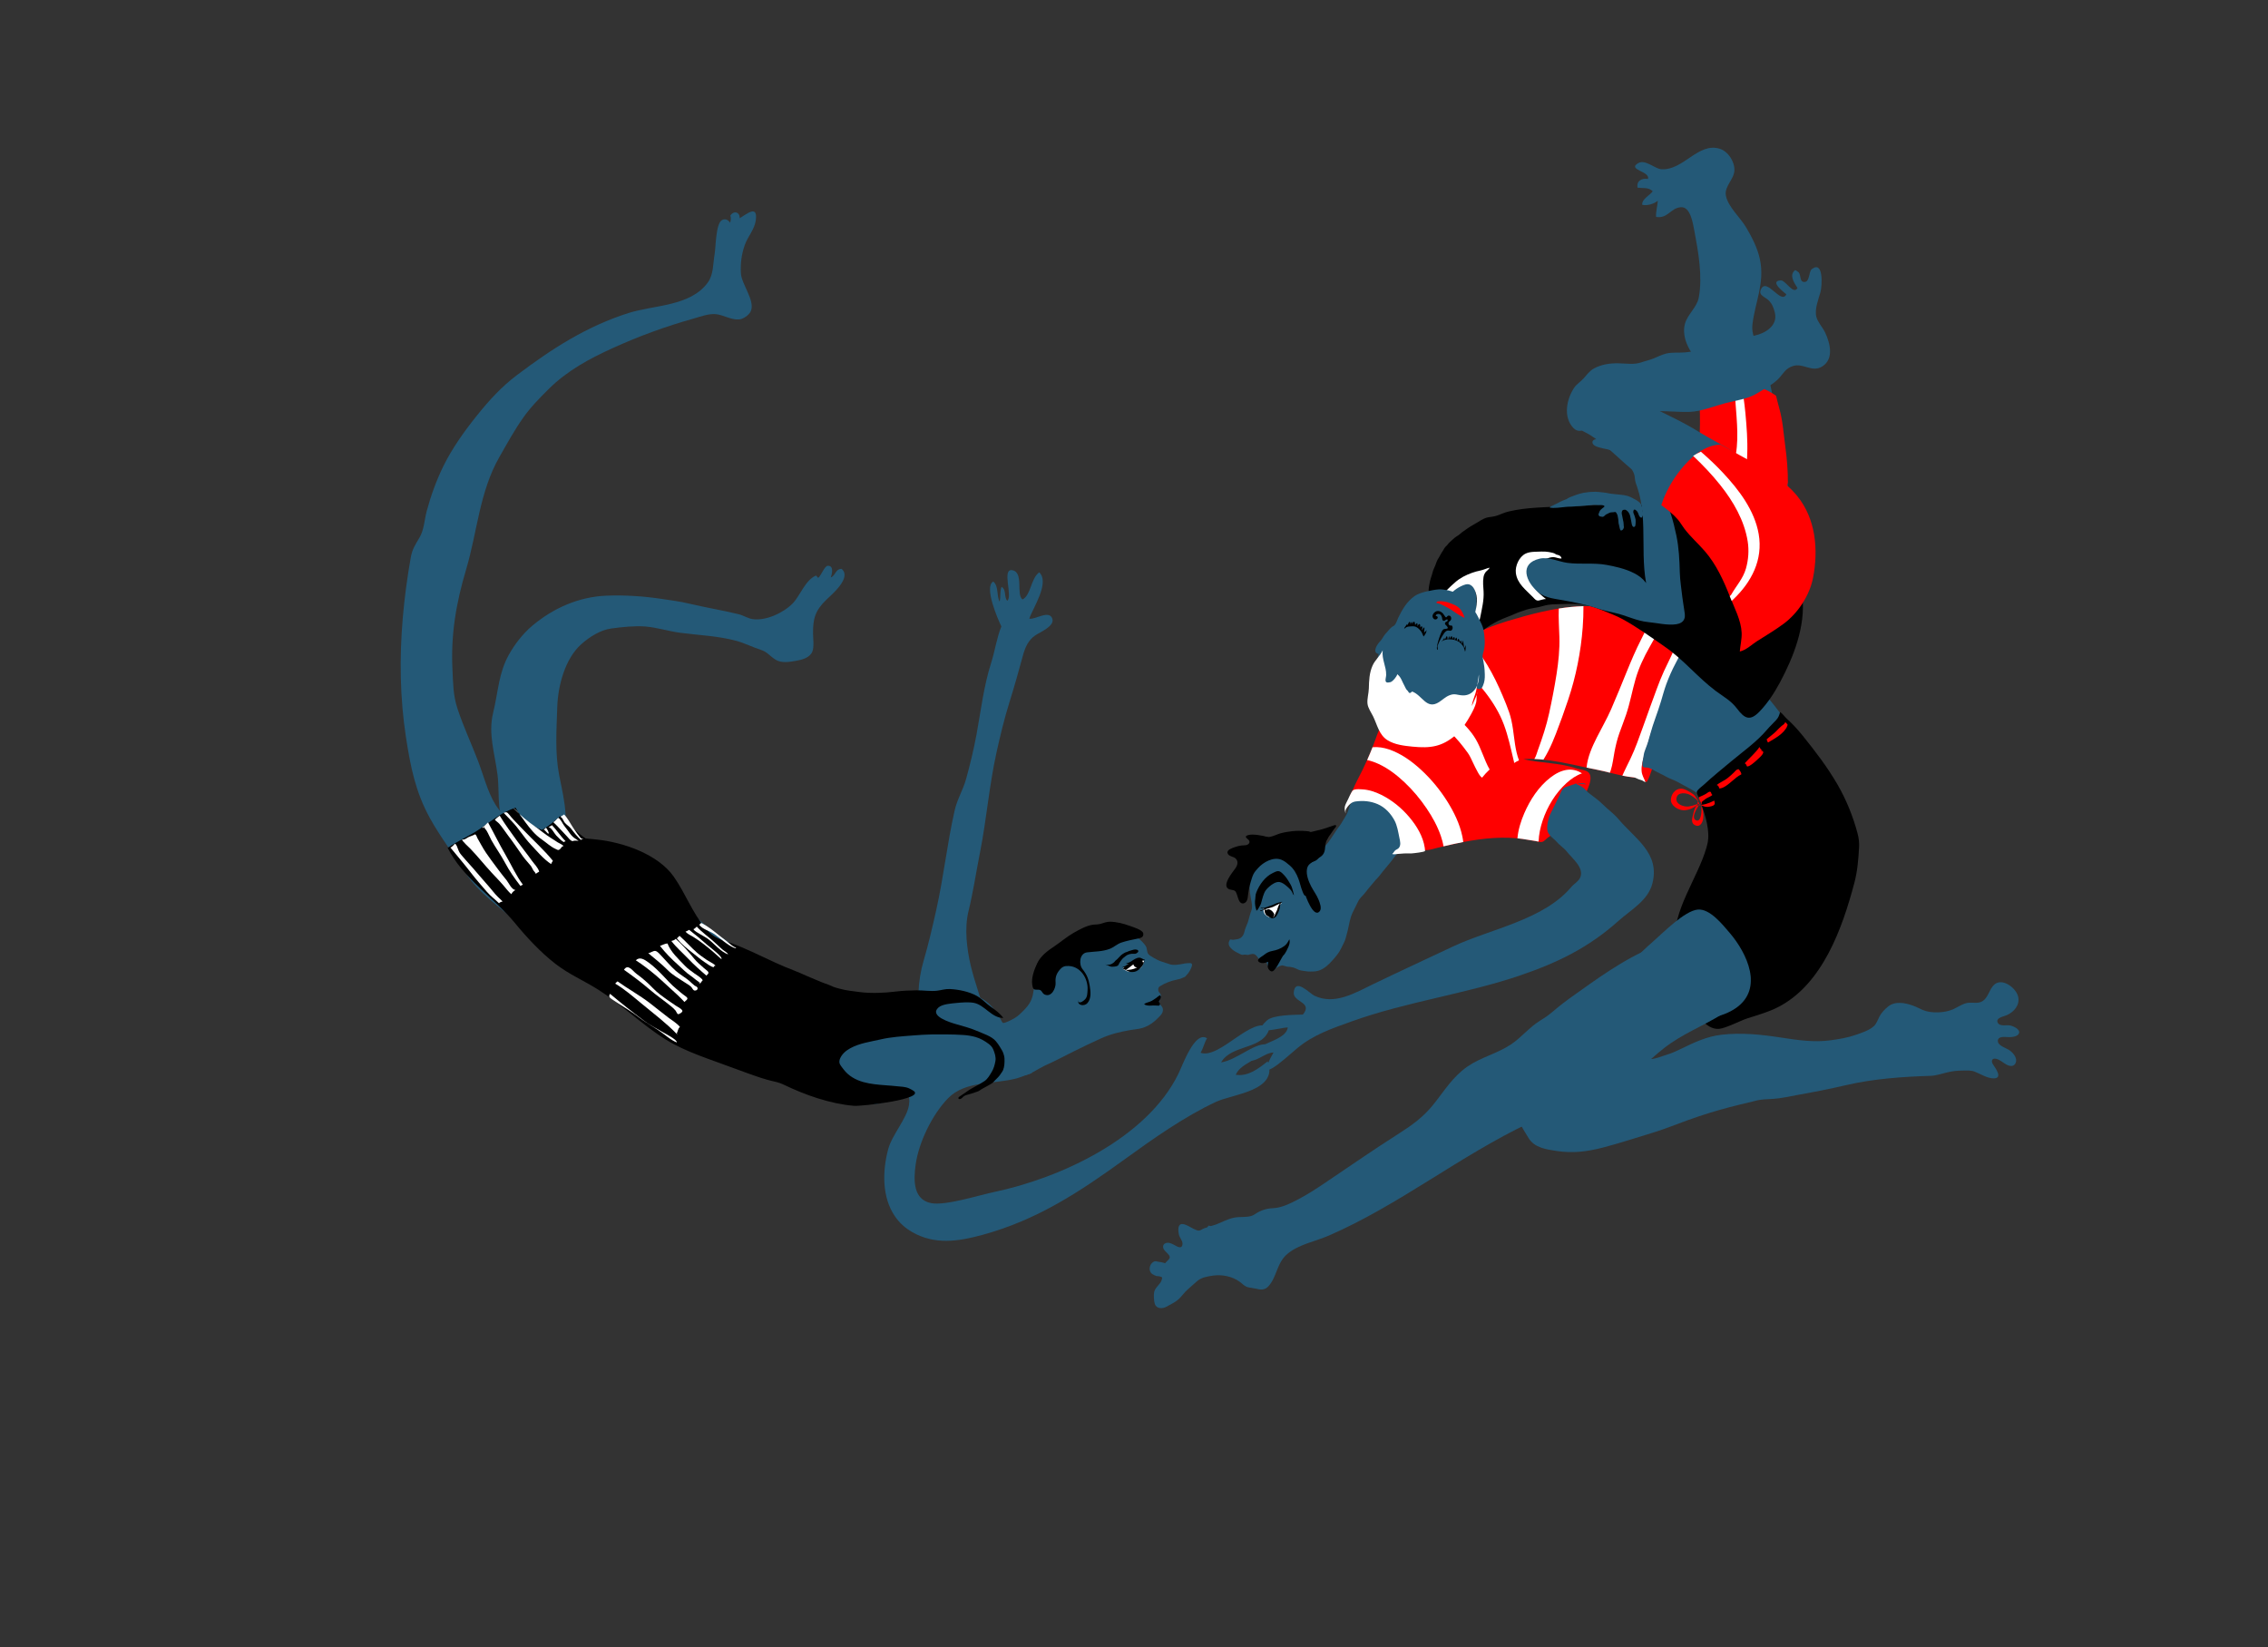 <?xml version="1.0" encoding="utf-8"?>
<!-- Generator: Adobe Illustrator 16.0.4, SVG Export Plug-In . SVG Version: 6.00 Build 0)  -->
<!DOCTYPE svg PUBLIC "-//W3C//DTD SVG 1.1//EN" "http://www.w3.org/Graphics/SVG/1.1/DTD/svg11.dtd">
<svg version="1.1" id="Ebene_1" xmlns="http://www.w3.org/2000/svg" xmlns:xlink="http://www.w3.org/1999/xlink" x="0px" y="0px"
	 width="585.576px" height="425.2px" viewBox="0 0 585.576 425.2" enable-background="new 0 0 585.576 425.2" xml:space="preserve">
<rect x="0" y="0" width="585.576" height="425.2" fill="#333333" stroke="none"/>
<path fill="#245977" d="M348.01,240.013c0.353-1.547,0.559-3.094,1.277-4.555c0.458-0.93,0.93-1.854,1.377-2.791
	c0.459-0.965,1.305-1.535,1.914-2.372c0.682-0.938,1.499-1.788,2.218-2.709c0.255-0.327,0.56-0.638,0.85-0.935
	c0.527-0.541,0.929-1.163,1.406-1.739c0.692-0.833,1.383-1.645,2.056-2.481c0.875-1.088,1.646-2.281,2.678-3.219
	c0.711-0.646,1.339-1.357,2.064-1.998c0.865-0.763,1.913-1.457,2.538-2.436c0.548-0.857-0.315-2.164-0.652-3.012
	c-0.544-1.369-1.155-2.593-2.311-3.55c-3.188-2.64-7.164-3.39-11.216-3.237c-0.96,0.035-1.521,0.306-2.22,0.914
	c-1.071,0.926-1.483,1.91-1.86,3.215c-0.193,0.664-0.529,1.319-0.904,1.896c-0.485,0.731-0.856,1.534-1.4,2.228
	c-1.339,1.711-2.515,4.096-4.12,5.581c-2.001,1.854-3.162,0.562-5.74,0.263c-2.066-0.238-4.345,0.071-6.163,0.635
	c-5.861,1.812-7.985,5.892-6.888,11.873c0.152,0.833,0.351,1.713,0.348,2.562c-0.002,0.526-0.19,0.959-0.363,1.445
	c-0.281,0.789-0.427,1.621-0.698,2.414c-0.286,0.836-0.728,1.619-0.902,2.491c-0.175,0.87-0.769,1.744-1.679,1.892
	c-0.42,0.069-0.854,0.181-1.284,0.205c-0.213,0.012-0.394-0.096-0.56-0.093c-0.276,0.005-0.266,0.164-0.387,0.413
	c-0.661,1.36,1.021,2.477,2.076,2.996c0.315,0.156,0.628,0.333,0.95,0.473c0.389,0.17,0.583,0.039,0.965,0.022
	c0.301-0.014,0.629,0.12,0.92,0.069c0.337-0.06,0.602-0.196,0.951-0.229c0.703-0.062,1.039,0.262,1.424,0.796
	c0.148,0.208,0.43,0.528,0.526,0.747c0.097,0.217-0.004,0.291,0.205,0.472c0.177,0.151,0.487,0.212,0.71,0.191
	c0.292-0.026,0.534-0.278,0.814-0.061c0.189,0.147,0.201,0.485,0.292,0.7c0.233,0.553,0.799,1.252,1.456,1.369
	c0.405,0.072,0.403-0.227,0.642-0.439c0.194-0.174,0.631-0.438,0.878-0.559c0.19-0.094,0.495-0.203,0.705-0.24
	c0.498-0.09,1.07,0.305,1.602,0.319c0.658,0.021,1.337,0.138,1.945,0.394c0.568,0.238,0.967,0.533,1.593,0.592
	c0.529,0.049,1.029,0.203,1.56,0.23c0.871,0.045,2.04,0.064,2.868-0.211c1.491-0.494,2.595-1.571,3.62-2.729
	c0.832-0.94,1.562-1.771,2.119-2.906c0.284-0.579,0.566-1.159,0.859-1.735c0.325-0.641,0.452-1.374,0.654-2.051
	C347.833,240.755,347.926,240.383,348.01,240.013z"/>
<path d="M324.883,215.55c-0.836-0.121-2.265-0.266-3.044,0.183c-0.519,0.301,0.233,0.755,0.507,1.031
	c0.601,0.606,0.082,1.265-0.62,1.386c-0.394,0.071-0.786,0.037-1.179,0.091c-0.612,0.087-1.161,0.198-1.748,0.426
	c-0.578,0.225-2.132,0.673-1.854,1.56c0.271,0.854,1.492,0.817,2.062,1.354c0.812,0.766,0.519,1.75-0.065,2.582
	c-0.728,1.027-3.781,4.639-1.463,5.416c0.56,0.186,1.295,0.074,1.622,0.688c0.416,0.778,0.475,1.691,0.97,2.457
	c0.481,0.739,1.374,0.578,1.81-0.163c0.313-0.531,0.306-1.288,0.39-1.882c0.146-1.018,0.325-1.984,0.636-2.969
	c0.215-0.689,0.411-1.443,0.733-2.092c0.286-0.577,0.755-1.078,1.179-1.551c1.377-1.539,3.947-2.974,6.016-2.152
	c0.855,0.34,1.392,0.834,2.088,1.41c1.129,0.938,1.825,2.189,2.332,3.551c0.396,1.055,0.609,2.176,1.037,3.215
	c0.203,0.492,0.536,1.604,1.156,0.918c0.161-0.178,0.242-0.436,0.396-0.619c0.13-0.152,0.542-0.357,0.54-0.553
	c0.003-0.192-0.337-0.549-0.438-0.714c-0.261-0.411-0.431-0.851-0.612-1.298c-0.552-1.355-1.377-3.023-0.165-4.255
	c0.475-0.481,0.976-0.777,1.595-1.027c0.59-0.238,1.11-0.374,1.527-0.88c0.354-0.43,0.725-0.902,0.879-1.445
	c0.118-0.416,0.185-1.199-0.106-1.542c-0.268-0.313-0.699-0.288-1.14-0.351c-0.779-0.111-1.546-0.036-2.33-0.055
	c-0.682-0.014-1.356-0.075-2.045-0.028c-0.667,0.046-1.235,0.034-1.887-0.083c-0.607-0.11-1.272-0.162-1.862-0.33
	c-0.582-0.166-1.189-0.387-1.763-0.603c-0.213-0.079-0.42-0.218-0.628-0.315c-0.367-0.175-0.755-0.205-1.137-0.32
	c-0.279-0.084-0.492-0.259-0.752-0.383C326.729,215.833,325.74,215.673,324.883,215.55z"/>
<path d="M324.406,234.968c-0.276-0.645-0.416-1.627-0.378-2.322c0.021-0.428,0.12-0.816,0.123-1.244
	c0.005-0.412,0.081-0.695,0.235-1.08c0.79-1.995,2.248-4.038,4.235-4.979c0.387-0.18,0.94-0.5,1.384-0.492
	c0.475,0.007,0.871,0.366,1.188,0.676c0.564,0.545,1.048,1.16,1.452,1.836c0.401,0.666,0.799,1.229,1.003,1.995
	c0.153,0.579,0.356,1.161,0.442,1.751c-0.316-0.264-0.435-0.844-0.678-1.18c-0.358-0.492-0.854-0.896-1.303-1.288
	c-0.453-0.396-1.101-0.845-1.71-0.96c-0.91-0.172-2.002,0.584-2.646,1.144c-0.555,0.483-1.068,1.004-1.345,1.694
	c-0.227,0.57-0.42,1.125-0.561,1.723c-0.161,0.686-0.277,1.171-0.668,1.785c-0.185,0.285-0.496,1.074-0.897,1.048"/>
<path d="M323.611,224.97c-0.133-0.039,1.262-1.656,1.673-2.029c0.718-0.648,1.492-1.523,2.432-1.793
	c2.057-0.588,5.133,0.483,6.417,2.131c1.591,2.039,2.007,4.557,2.655,6.994c0.228,0.859,2.325,6.848,3.936,4.962
	c0.635-0.741,0.017-2.257-0.28-2.998c-0.488-1.224-1.335-2.301-1.938-3.485c-0.649-1.267-1.319-3.007-1.052-4.447
	c0.202-1.09,0.861-1.424,1.696-2.042c0.737-0.55,1.8-0.907,2.389-1.647c0.671-0.846,0.53-1.84,0.72-2.812
	c0.067-0.339,0.153-0.727,0.358-0.998c0.198-0.26,0.285-0.568,0.458-0.841c0.123-0.188,0.276-0.367,0.396-0.546
	c0.307-0.471,0.635-0.93,0.952-1.381c0.136-0.192,0.819-0.81,0.459-1.034c-0.16-0.101-0.474,0.052-0.646,0.103
	c-0.469,0.143-0.944,0.306-1.408,0.469c-0.882,0.316-1.797,0.598-2.716,0.782c-0.469,0.095-0.926,0.245-1.396,0.344
	c-0.138,0.028-0.294,0.075-0.433,0.032c-0.109-0.033-0.189-0.104-0.306-0.127c-0.318-0.066-0.664-0.077-0.988-0.1
	c-2.189-0.166-4.396,0.049-6.516,0.629c-0.792,0.22-2.797,1.277-3.485,0.801"/>
<path fill="#FF0000" d="M350.364,201.544c1.897-3.609,3.482-7.021,4.854-10.929c2.247-6.413,6.585-13.406,11.528-18.128
	c5.765-5.51,15.172-9.997,22.752-12.26c11.395-3.4,22.475-5.902,33.755-1.146c2.328,0.979,4.667,1.942,6.994,2.929
	c2.353,0.998,4.653,2.225,7.035,3.133c0.551,0.209,0.735,0.089,0.901,0.685c0.136,0.491-0.131,1.224-0.256,1.695
	c-0.278,1.06-0.717,2.059-1.053,3.097c-1.158,3.592-2.26,7.174-3.678,10.688c-1.655,4.108-3.612,8.162-5.009,12.389
	c-0.729,2.207-1.493,4.393-2.258,6.586c-0.195,0.557-0.496,1.103-0.78,1.611c-0.513-0.213-0.847-0.63-1.396-0.81
	c-0.662-0.219-1.433-0.372-2.128-0.442c-3.357-0.342-6.213-1.364-9.575-2.014c-5.981-1.155-12.728-3.113-18.77-2.675
	c4.608,1.083,9.206,0.857,13.783,2.413c0.847,0.287,2.459,0.361,3.093,1.033c0.997,1.051,0.286,2.986-0.168,4.096
	c-1.104,2.703-2.185,5.629-4.276,7.732c-1.334,1.344-2.629,2.62-4.181,3.654c-0.619,0.412-1.291,0.894-1.884,1.322
	c-0.477,0.346-0.903,0.979-1.509,1.119c-0.574,0.129-1.296-0.152-1.874-0.246c-1.552-0.254-3.095-0.572-4.662-0.71
	c-5.293-0.47-10.599,0.278-15.766,1.383c-1.616,0.345-3.226,0.728-4.833,1.12c-0.745,0.184-1.505,0.436-2.268,0.528
	c-0.59,0.075-1.173,0.022-1.763,0.032c-0.299,0.005-0.697,0.062-0.992,0.01c-0.386-0.066-0.371-0.285-0.49-0.611
	c-0.418-1.142-0.747-2.334-1.204-3.477c-0.476-1.195-1.083-2.076-1.887-3.059c-2.519-3.076-5.774-5.641-9.868-6.074
	c-0.984-0.105-2.018,0.018-2.963-0.109c-0.264-0.035-0.678-0.062-0.885-0.274c-0.345-0.362,0.385-1.47,0.547-1.849
	C349.583,203.163,349.947,202.341,350.364,201.544z"/>
<path fill="#FFFFFF" d="M393.538,209.955c1.502-3.484,3.725-6.912,6.761-9.249c1.243-0.955,2.691-1.775,4.269-1.992
	c1.389-0.193,2.73,0.139,3.878,0.908c-1.49,0.525-2.84,1.452-3.998,2.51c-2.837,2.583-4.937,6.054-6.152,9.68
	c-0.571,1.711-0.986,3.567-1.047,5.418c-1.829-0.267-3.729-0.672-5.46-0.843C391.979,214.144,392.706,211.89,393.538,209.955z"/>
<path fill="#FFFFFF" d="M376.746,191.471c-1.716-2.012-3.606-3.883-5.667-5.537c-3.139-2.526-6.724-4.681-10.621-5.766
	c0.598-0.911,1.225-1.8,1.872-2.66c0.23,0.029,0.458,0.06,0.684,0.103c5.008,0.913,9.488,4.064,13.116,7.501
	c1.757,1.663,3.596,3.504,4.84,5.595c1.477,2.479,2.186,5.307,3.581,7.818c0.031,0.056,0.085,0.061,0.13,0.043
	c-0.092,0.081-0.184,0.16-0.271,0.244c-0.632,0.595-1.213,1.242-1.752,1.924c-0.523-0.346-0.867-0.987-1.161-1.52
	c-0.419-0.752-0.791-1.531-1.164-2.31c-0.426-0.886-0.825-1.843-1.41-2.636C378.22,193.316,377.514,192.371,376.746,191.471z"/>
<path fill="#FFFFFF" d="M408.642,161.908c-0.476,6.368-1.741,12.698-3.771,18.753c-0.986,2.94-2.04,5.878-3.164,8.768
	c-0.591,1.51-1.217,3.007-1.961,4.447c-0.369,0.713-0.756,1.414-1.183,2.093c-0.021,0.037-0.049,0.075-0.072,0.112
	c-0.791-0.082-1.578-0.144-2.358-0.172c0.058-0.078,0.114-0.158,0.161-0.24c0.344-0.617,0.535-1.394,0.778-2.055
	c1.14-3.108,2.197-6.287,2.901-9.525c0.728-3.339,1.383-6.704,1.912-10.078c0.498-3.192,0.83-6.361,0.731-9.596
	c-0.074-2.444-0.251-4.894-0.156-7.338c2.126-0.336,4.246-0.557,6.369-0.61C408.84,158.282,408.78,160.097,408.642,161.908z"/>
<path fill="#FFFFFF" d="M436.175,167.362c-0.327,0.285-0.602,0.59-0.883,0.965c-1.164,1.553-2.186,3.182-3,4.947
	c-0.992,2.156-1.881,4.357-2.713,6.582c-1.183,3.158-2.337,6.34-3.344,9.56c-0.564,1.806-1.113,3.62-1.648,5.438
	c-0.395,1.345-0.846,2.772-0.738,4.179c0.084,1.107,0.646,1.895,1.009,2.854c-0.295-0.064-0.509-0.251-0.769-0.389
	c-0.409-0.209-0.879-0.257-1.283-0.472c-0.428-0.23-0.674-0.332-1.18-0.384c-0.948-0.097-1.857-0.25-2.75-0.432
	c0.117-0.266,0.236-0.527,0.354-0.783c0.552-1.209,1.16-2.389,1.737-3.587c1.291-2.683,2.264-5.536,3.28-8.333
	c1.172-3.231,2.305-6.481,3.518-9.701c0.571-1.518,1.147-3.031,1.826-4.503c0.61-1.325,1.264-2.632,1.889-3.952
	c0.903-1.9,1.64-3.82,2.312-5.809c0.911,0.574,2.051,0.871,3.01,1.375c0.512,0.27,1.271,0.575,1.591,1.023
	c-0.514,0.393-1.176,0.645-1.716,1.027C436.493,167.099,436.328,167.229,436.175,167.362z"/>
<path fill="#FFFFFF" d="M412.298,190.327c1.217-2.42,2.589-4.76,3.675-7.244c1.379-3.157,2.666-6.354,3.968-9.545
	c1.177-2.886,2.372-5.729,3.798-8.504c0.797-1.561,1.622-3.158,2.192-4.83c0.993,0.414,1.996,0.831,3,1.252
	c-0.907,1.877-1.968,3.684-2.992,5.5c-1.509,2.674-2.805,5.377-3.658,8.338c-0.87,3.013-1.413,6.125-2.413,9.1
	c-0.543,1.623-1.182,3.211-1.753,4.824c-0.564,1.595-0.958,3.206-1.271,4.869c-0.296,1.555-0.468,3.209-0.952,4.718
	c-0.069,0.221-0.15,0.436-0.235,0.651c-1.167-0.293-2.352-0.588-3.604-0.828c-0.794-0.154-1.602-0.322-2.42-0.495
	C409.903,195.382,411.069,192.77,412.298,190.327z"/>
<path fill="#FFFFFF" d="M358.657,193.45c3.057,1.043,5.78,2.992,8.146,5.157c2.651,2.425,4.976,5.228,6.882,8.272
	c1.733,2.77,3.221,5.809,3.882,9.03c0.098,0.473,0.177,0.954,0.23,1.442c-1.708,0.328-3.407,0.705-5.095,1.107
	c-0.142-0.908-0.395-1.805-0.681-2.64c-0.864-2.532-2.169-4.911-3.665-7.118c-1.648-2.44-3.553-4.725-5.694-6.744
	c-1.978-1.866-4.182-3.578-6.658-4.731c-0.955-0.445-1.973-0.816-3.018-1.034c0.488-1.085,0.949-2.186,1.393-3.318
	C355.801,192.747,357.267,192.976,358.657,193.45z"/>
<path fill="#FFFFFF" d="M356.591,205.142c2.81,1.383,5.312,3.432,7.321,5.828c1.872,2.227,3.508,4.92,3.944,7.848
	c0.04,0.271,0.066,0.539,0.08,0.807c0.013,0.321-3.077,0.629-3.392,0.652c-0.679,0.053-1.326-0.035-2.003,0.018
	c-0.547,0.044-1.096,0.082-1.643,0.123c-0.427,0.033-1.117,0.196-1.451-0.004c0.336-0.207,0.502-0.701,0.849-0.963
	c0.256-0.191,0.572-0.278,0.809-0.52c0.691-0.709,0.383-1.837,0.207-2.672c-0.315-1.496-0.545-3.155-1.282-4.512
	c-0.976-1.799-2.438-3.373-4.35-4.191c-1.823-0.777-3.691-0.945-5.658-0.684c-0.931,0.125-1.604,0.681-2.131,1.426
	c-0.178,0.25-0.377,0.533-0.461,0.825c-0.075,0.261,0.036,0.657-0.069,0.859c0.066-0.126-0.16-0.817-0.168-1.003
	c-0.011-0.293-0.024-0.646,0.063-0.926c0.196-0.635,0.604-1.285,0.876-1.895c0.196-0.438,0.381-0.854,0.604-1.26
	c0.338-0.607,0.419-0.994,1.166-1.129c0.59-0.109,1.213-0.055,1.81-0.021C353.413,203.837,355.072,204.396,356.591,205.142z"/>
<path d="M332.659,244.158c-0.11,0.426-0.271,0.831-0.47,1.233c-0.236,0.474-0.576,1.016-0.979,1.371
	c-0.438,0.385-1.026,0.619-1.548,0.868c-0.804,0.384-1.733,0.483-2.574,0.765c-0.553,0.186-1.218,0.334-1.799,0.045
	c-1.345-0.666,0.539-1.523,0.944-1.862c0.68-0.577,1.39-0.966,2.269-1.119c1.07-0.185,2.221-0.617,3.094-1.27
	c0.678-0.511,0.915-1.028,1.309-1.743c0.438,1.607-1.083,3.334-1.826,4.562c-0.519,0.855-0.97,1.84-1.527,2.671
	c-0.45,0.673-1.079,1.577-1.838,0.704c-0.624-0.715-0.372-1.406-0.226-2.184c-0.486-0.076-0.916,0.15-1.382,0.206
	c-0.309,0.036-1.152,0.001-0.565-0.53"/>
<path fill="#245977" d="M444.646,213.899c-0.471-1.071-0.934-2.165-1.464-3.214c-0.273-0.543-0.679-1.218-1.102-1.661
	c-0.48-0.503-0.947-0.891-1.403-1.439c-0.68-0.816-1.319-1.883-2.13-2.563c-1.119-0.944-2.495-1.575-3.763-2.286
	c-1.084-0.607-2.121-1.193-3.296-1.645c-1.059-0.404-2.01-1.045-3.044-1.51c-0.925-0.418-1.759-1.01-2.709-1.371
	c-0.534-0.203-1.573,0.098-1.67-0.592c-0.11-0.777,0.197-1.738,0.293-2.512c0.076-0.627,0.267-1.256,0.51-1.846
	c0.496-1.197,0.862-2.451,1.192-3.699c0.769-2.894,1.936-5.645,2.784-8.51c0.443-1.49,0.838-2.975,1.372-4.438
	c0.681-1.862,1.486-3.678,2.421-5.423c0.533-0.995,0.996-2.04,1.658-2.974c0.236-0.331,0.449-0.654,0.88-0.752
	c0.392-0.094,0.671,0.131,1.003,0.291c0.381,0.182,0.797,0.271,1.203,0.389c1.083,0.318,2.196,0.529,3.269,0.896
	c1.935,0.662,3.752,1.387,5.617,2.219c1.774,0.794,3.312,2.228,4.682,3.57c2.331,2.282,4.952,4.383,6.967,7.025
	c2.006,2.629,4.091,5.195,6.04,7.865c1.528,2.094,3.533,3.572,4.223,6.234c0.238,0.92-0.179,1.359-0.733,2.074
	c-1.275,1.65-2.761,3.109-4.314,4.488c-2.8,2.484-6.372,4.148-9.364,6.402c-2.05,1.547-3.74,2.833-6.138,3.793
	C446.864,213.017,445.434,213.987,444.646,213.899z"/>
<path d="M440.583,218.817c-2.326,8.029-8.809,16.153-8.155,24.826c0.366,4.873,4.533,22.447,11.39,21.93
	c1.767-0.133,5.539-2.142,7.417-2.738c2.521-0.801,5.412-1.631,7.8-2.849c11.533-5.884,16.659-20.436,19.753-32.142
	c0.796-3.002,1.032-6.07,1.206-9.129c0.067-1.199-0.062-2.359-0.374-3.539c-1.169-4.41-2.907-8.723-5.199-12.678
	c-2.619-4.526-5.782-8.641-9.055-12.693c-1.226-1.514-2.562-2.965-4.009-4.271c-0.578-0.517-1.118-1.34-1.743-1.749
	c-0.262,0.9-0.405,1.422-1.117,2.175c-0.761,0.814-1.574,1.568-2.298,2.421c-2.681,3.162-6.24,5.644-9.428,8.316
	c-2.278,1.912-4.644,3.793-6.828,5.836c-0.405,0.377-1.717,1.283-1.842,1.895c-0.062,0.312,0.3,0.938,0.412,1.25
	c0.211,0.595,0.524,1.162,0.729,1.767c1.041,3.073,2.36,7.054,1.61,10.337C440.774,218.124,440.684,218.47,440.583,218.817z"/>
<path fill="#FF0000" d="M461.578,187.124c-0.062-0.029-0.338-0.604-0.668-0.686c-0.126,0.462-0.571,0.66-0.909,0.938
	c-0.498,0.409-0.942,0.894-1.398,1.36c-0.778,0.79-1.716,1.41-2.472,2.112c0.107,0.28,0.16,0.571,0.365,0.813
	c1.75-1.063,4.1-2.24,4.984-4.28c-0.077,0.05-0.139,0.114-0.189,0.19"/>
<path fill="#FF0000" d="M455.011,193.612c-0.345-0.013-0.586-0.492-0.725-0.791c-1.021,1.508-2.596,2.83-3.817,4.211
	c0.336,0.086,0.449,0.518,0.604,0.814c0.712,0.062,2.178-1.332,2.71-1.816c0.525-0.479,2.475-2.133,0.812-2.281"/>
<path fill="#FF0000" d="M448.649,198.583c-0.345,0.071-0.706,0.543-0.981,0.823c-0.497,0.507-1.027,0.944-1.576,1.399
	c-0.873,0.725-2.042,1.128-2.868,1.829c0.409,0.056,0.605,0.53,0.686,0.892c1.099,0.014,2.533-1.254,3.336-1.943
	c0.765-0.656,1.459-1.275,2.341-1.697c0.066-0.396-0.474-1.221-0.809-1.408c-0.036,0.074-0.075,0.145-0.12,0.211"/>
<path fill="#FF0000" d="M439.35,207.095c-0.11-0.014,0.838-0.77,1.101-0.938c0.508-0.324,1.302-0.586,1.707-0.988
	c-0.402-0.099-0.229-0.644-0.574-0.789c-0.312-0.131-0.771,0.299-1.02,0.457c-0.617,0.391-1.281,0.643-1.937,0.941
	c-0.123,0.537,0.765,1.672,0.9,2.267"/>
<path fill="#FF0000" d="M438.458,206.626c-0.236-0.138-0.706-1.176-1.187-1.541c-0.669-0.51-1.659-1.104-2.449-1.369
	c-1.844-0.616-3.357,0.988-3.413,2.691c-0.051,1.6,1.943,2.766,3.392,2.742c1.377-0.023,2.868-0.75,3.782-1.791
	c-0.871,0.435-2.308,0.909-3.264,0.816c-1.218-0.119-2.912-0.861-2.407-2.412c0.453-1.396,2.492-1.096,3.493-0.561
	c0.771,0.416,2.219,1.422,2.322,2.352c-1.007-0.053-1.507,2.306-1.683,3.039c-0.235,0.992-0.423,2.09,0.825,2.504
	c1.207,0.402,1.808-0.971,1.891-1.967c0.095-1.186-0.021-2.334-0.655-3.254c0.469,0.781,0.191,4.729-1.309,3.804
	c-1.264-0.781,0.504-3.212,0.946-4.065c0.821,0.412,1.524,0.781,2.51,0.621c0.373-0.061,0.975-0.178,1.249-0.418
	c0.398-0.354,0.177-0.553,0.112-1.172c-1.454,0.746-2.77,1.162-4.483,1.289"/>
<path fill="#245977" d="M298.707,247.694c-0.584-0.299-1.168-0.619-1.711-0.988c-0.877-0.596-0.751-1.055-0.969-2.049
	c-0.088-0.381-0.375-0.697-0.615-1.006c-0.6-0.771-1.375-1.396-2.225-1.868c-1.707-0.948-3.755-1.341-5.691-1.099
	c-3.344,0.424-6.927,2.588-9.71,4.178c-3.27,1.869-7.055,4.307-9.291,7.462c-0.5,0.706-1.037,1.518-1.337,2.255
	c-0.347,0.854-0.327,1.657-0.584,2.615c-0.551,2.044-1.826,3.201-3.333,4.654c-0.785,0.75-1.831,1.28-2.816,1.744
	c-0.791,0.369-2.015,0.87-2.775,0.176c-0.778,0.623-1.226,1.312-1.004,2.336c0.45,2.085,1.156,4.207,2.243,6.051
	c0.775,1.315,1.562,2.627,2.725,3.633c0.733,0.637,1.564,1.445,2.493,1.776c0.987,0.349,4.496-1.985,5.526-2.444
	c2.53-1.114,5.061-2.482,7.555-3.711c2.447-1.209,4.613-2.275,7.079-3.377c2.463-1.103,4.809-1.666,7.486-2.137
	c1.102-0.194,2.25-0.25,3.287-0.579c1.841-0.585,3.168-1.696,4.438-3.05c0.408-0.438,0.783-0.917,0.779-1.549
	c-0.006-0.835-0.363-0.916-0.772-1.531c-0.522-0.787,0.606-1.734,0.151-2.576c-0.229-0.424-0.529-0.488-0.58-1.029
	c-0.049-0.512,0.068-0.783,0.494-1.047c1.322-0.814,2.703-1.336,4.211-1.653c0.575-0.122,1.162-0.246,1.686-0.526
	c0.229-0.123,0.434-0.121,0.62-0.321c0.235-0.253,0.467-0.51,0.682-0.78c0.281-0.344,0.49-0.719,0.671-1.121
	c0.136-0.303,0.32-0.658,0.348-0.991c0.013-0.154,0.013-0.322-0.111-0.425c-0.145-0.117-0.3-0.129-0.478-0.119
	c-0.396,0.02-0.785,0.021-1.176,0.076c-0.43,0.059-0.841,0.184-1.272,0.238c-0.385,0.046-0.773,0.111-1.159,0.137
	c-0.232,0.014-0.481,0.013-0.709-0.012c-0.312-0.031-0.69-0.061-0.974-0.186c-0.334-0.146-0.704-0.231-1.053-0.339
	C300.109,248.284,299.386,248.042,298.707,247.694z"/>
<path d="M291.468,245.497c0.295-0.119,0.612-0.164,0.905-0.273c0.248-0.092,0.521-0.138,0.79-0.143
	c0.223-0.006,0.543,0.074,0.688,0.262c0.129,0.171,0.017,0.372-0.115,0.498c-0.2,0.188-0.404,0.312-0.675,0.352
	c-0.29,0.041-0.589-0.025-0.88,0.004c-0.253,0.025-0.511,0.09-0.755,0.16c-0.32,0.086-0.591,0.262-0.842,0.464
	c-0.272,0.214-0.547,0.4-0.783,0.661c-0.303,0.332-0.554,0.725-0.79,1.104c-0.138,0.224-0.219,0.584-0.464,0.705
	c-0.245,0.122-0.525,0.185-0.797,0.204c-0.368,0.027-0.713,0.09-1.075-0.033c-0.271-0.09-0.508-0.238-0.784-0.32
	c-0.196-0.059-0.387-0.123-0.557-0.235c0.411,0.184,0.817,0.158,1.259,0.055c0.402-0.095,0.757-0.318,1.063-0.592
	c0.147-0.135,0.228-0.3,0.372-0.435c0.156-0.144,0.335-0.257,0.485-0.406c0.245-0.248,0.471-0.502,0.713-0.75
	c0.206-0.209,0.433-0.406,0.68-0.562c0.138-0.088,0.287-0.158,0.423-0.25c0.163-0.109,0.342-0.171,0.531-0.219
	C291.069,245.692,291.267,245.579,291.468,245.497z"/>
<path fill="#FFFFFF" d="M293.205,250.521c-0.171,0.056-0.345,0.098-0.515,0.126c-0.307,0.052-0.582,0.176-0.904,0.182
	c-0.307,0.006-0.612-0.06-0.893-0.186c-0.199-0.09-0.36-0.216-0.554-0.309c-0.111-0.05-0.201-0.082-0.279-0.168
	c-0.063-0.072-0.132-0.151-0.191-0.221c0.305-0.094,0.545-0.406,0.796-0.594c0.395-0.293,0.792-0.609,1.208-0.867
	c0.273-0.167,0.513-0.381,0.795-0.537c0.216-0.119,0.454-0.201,0.681-0.303c0.217-0.096,0.411-0.178,0.633-0.242
	c0.172-0.051,0.267-0.027,0.424,0.043c0.267,0.119,0.927,0.373,0.978,0.703c0.027,0.188-0.097,0.387-0.17,0.551
	c-0.191,0.426-0.387,0.836-0.746,1.14C294.116,250.139,293.664,250.376,293.205,250.521z"/>
<path d="M295.098,248.362c0.043,0.156,0.038,0.347-0.035,0.574c-0.166,0.504-0.525,0.721-1.041,0.805
	c-0.591,0.094-1.17-0.131-1.369-0.729c-0.21-0.631,0.032-1,0.639-1.18C293.922,247.647,294.92,247.733,295.098,248.362z"/>
<path d="M299.578,256.913c-0.361,0.041-0.708,0.44-1.004,0.641c-0.387,0.263-0.736,0.517-1.141,0.752
	c-0.629,0.362-1.444,0.456-2.02,0.836c0.248,0.416,1.15,0.447,1.592,0.426c0.607-0.023,1.157-0.069,1.773-0.006
	c0.273,0.029,0.48,0.104,0.659-0.18c0.181-0.291-0.038-0.409-0.141-0.652c-0.136-0.316-0.018-0.366,0.176-0.66
	c0.183-0.279,0.229-0.492,0.29-0.779c-0.082-0.225-0.266-0.377-0.428-0.547"/>
<path fill="#245977" d="M128.906,175.982c0.501-2.334,1.18-4.632,2.416-6.873c1.526-2.758,3.656-5.529,6.101-7.588
	c5.412-4.556,12.04-7.483,19.141-7.764c4.779-0.188,9.643,0.136,14.343,0.845c2.325,0.35,4.699,0.643,6.997,1.2
	c4.254,1.022,8.622,1.711,12.861,2.757c1.238,0.307,2.354,1.088,3.611,1.258c3.439,0.472,7.941-1.668,10.28-4.054
	c1.931-1.97,3.292-6.131,6.048-7.2c0.143,0.212,0.413,0.396,0.547,0.614c0.713-0.527,1.628-3.103,2.469-3.137
	c1.704-0.07,1.043,2.307,0.774,3.014c1.314-0.526,1.138-2.163,2.785-2.227c2.72,2.245-2.45,6.565-3.911,7.968
	c-2.918,2.8-3.505,4.953-3.446,8.842c0.02,1.351,0.32,3.453-0.219,4.635c-0.688,1.508-2.606,2.032-4.114,2.289
	c-1.725,0.293-3.824,0.689-5.376-0.302c-1.56-0.997-2.112-2.002-3.796-2.53c-1.997-0.633-4.151-1.733-6.324-2.32
	c-4.742-1.282-9.687-1.442-14.538-2.084c-2.951-0.393-5.991-1.377-8.927-1.609c-2.716-0.215-6.09,0.135-8.814,0.513
	c-2.808,0.385-5.631,2.18-7.734,4.054c-4.233,3.77-6.03,10.775-6.203,16.262c-0.185,5.849-0.624,11.783,0.501,17.57
	c1.322,6.781,3.272,13.596-0.665,19.734c-1.407,2.197-7.217,5.075-9.837,3.941c-3.067-1.322-2.592-7.363-3.207-10.018
	c-0.462-1.987-1.536-3.406-1.752-5.501c-0.279-2.726-0.123-5.485-0.453-8.208c-0.676-5.525-2.5-10.586-1.133-16.115
	C128,181.257,128.342,178.595,128.906,175.982z"/>
<path fill="#245977" d="M252.889,220.759c-0.936,4.82-1.674,9.709-2.842,14.479c-1.065,4.351-0.438,9.707,0.6,14.058
	c0.949,3.986,2.388,7.73,3.412,11.609c-1.442,0.61-3.837,0.25-5.438,0.285c-2.106,0.049-4.379,0.043-6.511-0.127
	c-3.924-0.315-5.124-0.99-4.966-4.927c0.107-2.696,0.553-5.55,1.321-8.143c1.255-4.243,2.294-8.764,3.287-13.209
	c1.917-8.577,2.76-16.898,4.729-25.589c0.668-2.949,2.152-5.221,2.957-8.131c1.048-3.791,1.972-7.619,2.689-11.486
	c1.165-6.291,1.843-12.422,3.791-18.52c0.935-2.934,1.466-6.568,2.625-9.359c-0.889-1.811-4.564-10.278-2.093-11.584
	c1.435,1.113,0.827,3.766,1.644,5.16c0.311-1.193,0.012-2.631,0.5-3.799c1.296,0.757,0.574,2.553,1.46,3.594
	c1.501-1.061-1.486-8.354,1.285-7.891c3.091,0.517,0.919,6.32,2.68,7.557c2.211-1.178,2.078-5.369,4.299-7.008
	c2.81,2.669-1.662,9.238-2.572,11.963c1.468,0.357,5.231-2.433,5.974,0.082c0.555,1.887-3.261,3.44-4.388,4.205
	c-1.799,1.215-2.634,3.039-3.23,5.252c-1.084,4.018-2.206,7.969-3.448,11.947c-1.346,4.307-2.43,8.798-3.38,13.121
	c-1.877,8.514-2.55,17.109-4.232,25.672C252.995,220.233,252.941,220.495,252.889,220.759z"/>
<path fill="#245977" d="M231.042,313.925c-3.3-4.836-3.269-11.536-1.715-17.309c1.002-3.727,4.817-7.885,5.359-11.346
	c0.872-5.582-4.148-1.164-7.371-0.517c-3.814,0.765-7.521-0.14-11.243-1.048c-6.255-1.53-12.633-3.656-18.515-6.307
	c-11.55-5.205-22.976-9.861-33.623-16.773c-5.194-3.369-9.968-7.285-14.884-10.986c-5.095-3.84-10.726-7.501-15.505-11.576
	c-4.345-3.709-10.207-7.824-13.299-12.691c-3.01-4.736-6.571-9.313-9.293-14.278c-3.657-6.663-4.955-13.149-6.114-20.638
	c-1.587-10.227-1.726-20.641-0.847-30.939c0.446-5.227,1.144-10.434,2.061-15.597c0.407-2.278,1.176-3.292,2.271-5.175
	c1.196-2.057,1.255-4.619,1.863-6.877c1.043-3.878,2.483-7.853,4.254-11.477c2.323-4.748,5.577-9.258,8.833-13.299
	c3.053-3.793,6.205-7.254,10.175-10.254c9.011-6.811,18.055-12.627,28.88-16.055c6.524-2.063,15.939-1.695,20.401-7.834
	c1.548-2.129,1.338-4.85,1.777-7.338c0.306-1.725,0.283-7.834,1.874-8.786c0.814-0.49,1.692-0.087,2.104,0.679
	c0.25-0.572,0.274-1.258,0.091-1.875c0.938-1.393,2.497-0.846,2.4,0.703c1.904-1.141,4.653-3.512,4.177,0.432
	c-0.3,2.472-2.097,4.268-2.871,6.518c-0.822,2.398-1.131,4.637-0.992,7.237c0.159,2.905,3.802,7.153,2.533,9.86
	c-0.467,0.997-1.978,2.016-3.01,2.08c-2.165,0.137-3.97-1.173-6.022-1.367c-1.864-0.176-4.03,0.674-5.8,1.167
	c-7.115,1.984-14.128,4.56-20.881,7.634c-5.975,2.719-11.672,5.795-16.435,10.519c-2.439,2.419-4.645,4.652-6.642,7.483
	c-2.278,3.227-4.07,6.538-6.053,10c-5.199,9.074-5.716,19.291-8.631,29.101c-2.592,8.707-3.97,16.747-3.526,25.825
	c0.172,3.502,0.151,6.61,1.27,10.021c1.516,4.629,3.616,9.096,5.357,13.646c1.377,3.596,2.467,8.011,4.508,11.255
	c1.024,1.627,2.408,2.978,3.52,4.536c0.826,1.159,1.162,2.851,2.623,3.235c4.796,1.253,9.398-1.386,14.22,0.674
	c6.281,2.681,12.781,3.378,18.341,7.597c4.594,3.49,8.385,8.176,12.496,12.324c6.183,6.237,14.042,10.147,21.758,14.131
	c4.9,2.527,10.002,4.822,15.374,6.133c6.243,1.518,14.45,1.838,20.815,1.686c3.97-0.094,8.928-1.318,12.279-1.316
	c0.491,0,0.981,0.037,1.465,0.115c1.891,0.305,3.563,1.277,4.898,2.634c0.68,0.692,1.276,1.464,1.809,2.274
	c0.278,0.419,0.54,0.85,0.788,1.287c0.208,0.364,0.39,1.033,0.84,1.131c0.147,0.031,0.305,0.016,0.458,0.012
	c0.381-0.007,0.742-0.031,1.116-0.084c0.301-0.043,0.337,0.104,0.524,0.369c0.394,0.556,0.674,1.18,0.995,1.78
	c1.176,2.212,2.454,4.365,3.473,6.659c0.342,0.77,0.682,1.543,0.831,2.377c0.079,0.432,0.24,1.055-0.019,1.455
	c-0.323,0.5-1.204,0.566-1.716,0.768c-0.757,0.297-1.507,0.609-2.295,0.823c-5.889,1.595-13.253,0.547-17.735,5.112
	c-4.1,4.175-7.632,11.437-8.417,17.25c-0.512,3.781-0.717,8.94,4.025,9.855c3.689,0.713,12.377-2.055,16.228-2.865
	c17.258-3.635,39.425-13.924,47.552-30.424c1.195-2.427,4.286-11.288,7.44-9.267c-0.678,1.103-0.989,2.646-1.669,3.747
	c4.97,1.726,13.453-9.838,17.807-6.456c-1.383,5.784-9.723,4.136-12.514,8.933c3.89-0.553,8.409-4.877,11.582-4.666
	c-0.999,4.383-6.252,4.375-7.797,7.865c3.175,0.516,5.885-1.589,8.256-3.48c2.885,7.664-8.966,8.42-13.373,10.482
	c-8.053,3.77-15.967,9.33-23.256,14.605c-11.879,8.596-22.788,15.852-37.121,19.749c-6.217,1.69-12.226,2.569-18.012-0.733
	C233.626,316.956,232.146,315.545,231.042,313.925z"/>
<path d="M124.145,213.79c2.871-2.016,5.681-4.277,8.98-5.298c1.377,2.817,3.844,4.576,6.751,5.724
	c1.851-0.927,3.094-2.19,4.792-3.564c2.285,2.015,4.184,4.223,6.562,5.782c0.945,0.089,1.861,0.173,2.726,0.259
	c6.88,0.683,15.941,3.787,20.016,9.609c3.059,4.371,4.769,9.312,8.245,13.393c1.296,1.518,2.71,2.483,4.522,3.045
	c6.187,1.92,11.985,5.396,18.085,7.69c1.252,0.472,2.447,1.038,3.672,1.569c0.595,0.26,1.2,0.502,1.803,0.758
	c1.211,0.515,2.451,1.045,3.704,1.461c0.389,0.127,0.737,0.326,1.104,0.482c0.49,0.211,1.043,0.326,1.564,0.475
	c1.754,0.496,3.571,0.678,5.375,0.908c1.51,0.192,3.057,0.23,4.575,0.201c1.539-0.029,3.109-0.147,4.632-0.342
	c1.768-0.223,3.554-0.281,5.347-0.316c1.735-0.033,3.639,0.301,5.344,0.099c1.159-0.139,2.114-0.497,3.342-0.431
	c2.269,0.123,4.91,0.652,6.917,1.771c1.342,0.749,2.471,2.021,3.736,2.894c1.093,0.752,2.331,1.703,3.108,2.793
	c-2.959,0.048-4.796-3.308-7.512-3.875c-1.332-0.28-3.268-0.123-4.632,0.016c-1.267,0.129-3.608,0.265-4.619,1.182
	c-2.43,2.206,3.091,3.847,4.437,4.244c1.844,0.547,3.688,0.984,5.454,1.758c1.622,0.712,3.842,1.363,4.944,2.68
	c0.396,0.473,0.759,0.959,1.068,1.496s0.659,1.016,0.861,1.604c0.162,0.467,0.292,0.934,0.306,1.43
	c0.031,0.969-0.002,2.066-0.384,2.974c-0.134,0.317-0.368,0.571-0.549,0.863c-0.199,0.324-0.439,0.632-0.696,0.909
	c-0.294,0.317-0.61,0.609-0.911,0.918c-0.18,0.186-0.322,0.406-0.536,0.557c-0.689,0.488-1.491,0.873-2.224,1.291
	c-0.388,0.221-0.778,0.417-1.125,0.687c-0.273,0.212-0.632,0.271-0.946,0.403c-0.369,0.156-0.759,0.262-1.14,0.382
	c-0.347,0.11-0.713,0.224-1.071,0.315c-0.268,0.068-0.591,0.164-0.816,0.314c-0.229,0.154-0.412,0.365-0.609,0.552
	c-0.165,0.154-0.701,0.41-0.865,0.12c-0.181-0.326,0.317-0.561,0.512-0.698c0.492-0.351,1.024-0.656,1.508-1.021
	c1.467-1.105,3.222-1.787,4.703-2.808c0.835-0.576,1.346-1.531,1.865-2.388c0.51-0.842,0.78-1.842,0.946-2.793
	c0.174-1-0.189-2.048-0.552-2.955c-0.243-0.604-0.667-1.057-1.183-1.449c-1.008-0.762-2.178-1.439-3.401-1.782
	c-1.071-0.3-2.188-0.472-3.297-0.529c-1.362-0.071-2.751-0.15-4.114-0.139c-1.294,0.012-2.588-0.022-3.883,0.003
	c-1.619,0.029-3.231,0.137-4.847,0.264c-2.791,0.218-5.631,0.389-8.368,1.019c-2.651,0.611-5.423,0.96-7.84,2.287
	c-1.113,0.611-2.069,1.417-2.607,2.585c-0.204,0.44-0.311,1.059-0.073,1.509c0.255,0.484,0.646,0.946,0.979,1.386
	c1.259,1.668,3.091,2.688,5.075,3.243c1.9,0.532,3.88,0.688,5.837,0.837c0.963,0.072,1.929,0.141,2.89,0.248
	c1.024,0.113,2.063,0.105,3.022,0.518c0.384,0.166,0.765,0.38,1.125,0.604c3.521,2.17-13.312,4.102-15.326,3.925
	c-6.264-0.552-12.526-2.79-17.97-5.396c-0.837-0.4-1.584-0.659-2.498-0.854c-2.462-0.528-4.834-1.407-7.21-2.249
	c-1.086-0.385-2.168-0.779-3.246-1.187c-5.878-2.22-12.413-4.174-17.586-7.39c-6.244-3.881-11.318-9.004-17.457-12.889
	c-3.863-2.445-7.443-3.879-11.096-6.697c-3.747-2.898-7.393-6.805-10.419-10.492c-5.479-6.67-13.408-11.513-17.384-19.43
	C118.168,217.075,121.498,215.643,124.145,213.79z"/>
<path fill="#FFFFFF" d="M116.154,218.606c1.675,2.052,3.702,4.408,5.416,6.645c1.331,1.735,2.76,3.346,4.182,4.994
	c0.943,1.093,2.089,1.91,3.09,2.899c0.237-0.309,0.606-0.327,0.931-0.461c-0.893-0.826-1.711-1.619-2.526-2.631
	c-1.297-1.61-2.73-3.124-4.061-4.721c-1.324-1.587-2.769-3.079-4.079-4.655c-0.457-0.547-0.621-0.877-0.859-1.521
	c-0.146-0.408-0.375-1.136-0.771-1.375c-0.371,0.302-0.729,0.832-1.16,1.006c0.067,0.055,0.122,0.145,0.193,0.188"/>
<path fill="#FFFFFF" d="M119.313,216.708c-0.147,0.267,1.873,2.102,2.196,2.436c1.873,1.954,3.571,4.104,5.415,6.096
	c1.061,1.148,2.176,2.267,3.17,3.447c0.613,0.732,1.206,1.5,1.919,2.129c0.265-0.533,0.6-0.82,1.083-1.088
	c-1.016-0.066-1.78-1.895-2.33-2.562c-1.381-1.668-2.67-3.42-3.951-5.162c-0.897-1.218-1.804-2.514-2.527-3.847
	c-0.323-0.599-0.648-1.154-0.981-1.733c-0.207-0.35-0.264-0.851-0.63-1.076c-0.504,0.305-1.066,0.434-1.612,0.674
	c-0.513,0.226-0.883,0.654-1.463,0.695"/>
<path fill="#FFFFFF" d="M124.965,213.414c0.015,0.257,0.461,0.687,0.639,0.962c0.474,0.758,0.81,1.652,1.249,2.449
	c1.099,1.986,2.453,3.809,3.508,5.805c1.171,2.211,2.522,4.125,4.017,6.059c0.206-0.141,0.404-0.256,0.635-0.326
	c-1.765-2.34-2.943-5.043-4.457-7.645c-1.613-2.768-3.06-5.739-4.548-8.424c-0.493,0.388-0.93,1-1.457,1.252
	c0.047,0.091,0.111,0.16,0.189,0.225"/>
<path fill="#FFFFFF" d="M127.76,211.582c0.357,0.415,0.802,0.654,1.165,1.065c0.772,0.885,1.422,1.923,2.141,2.864
	c1.377,1.802,2.654,3.694,3.954,5.538c0.612,0.861,1.341,1.578,2,2.41c0.296,0.369,0.426,0.791,0.683,1.193
	c0.186,0.291,0.564,0.594,0.649,0.916c0.24-0.248,0.587-0.41,0.86-0.569c-0.284-1.071-1.311-2.007-1.925-2.888
	c-1.181-1.684-2.493-3.265-3.704-4.945c-1.588-2.203-3.23-4.416-4.565-6.629c-0.294,0.238-1.268,0.914-1.262,1.188"/>
<path fill="#FFFFFF" d="M130.188,209.961c0.684,0.717,1.369,1.431,2.057,2.146c1.716,1.783,2.982,3.959,4.679,5.766
	c1.66,1.766,3.383,3.873,5.368,5.166c0.092-0.322,0.266-0.564,0.462-0.842c-2.233-2.76-4.994-5.229-7.455-7.795
	c-0.916-0.954-1.833-1.912-2.75-2.869c-0.423-0.438-0.774-0.887-1.151-1.346c-0.488-0.604-0.652-0.607-1.336-0.385
	c0.067,0.111,0.16,0.234,0.267,0.309"/>
<path fill="#FFFFFF" d="M132.604,208.774c0.563-0.201,2.677,2.975,3.062,3.492c1.248,1.677,2.472,3.207,4.186,4.391
	c1.237,0.854,2.311,1.918,3.708,2.531c0.467,0.204,0.576,0.369,1.023-0.002c0.351-0.292,0.395-0.717,0.937-0.814
	c-0.315-0.38-1.083-0.652-1.511-0.932c-0.573-0.373-1.169-0.776-1.764-1.138c-1.426-0.87-2.689-1.978-4.06-2.927
	c-1.815-1.258-3.829-2.921-5.22-4.373"/>
<path fill="#FFFFFF" d="M150.287,216.688c-0.876-0.922-1.608-1.988-2.312-3.039c-0.762-1.131-1.36-2.463-2.345-3.423
	c-0.279,0.279-0.663,0.366-0.934,0.618c0.561,0.189,0.73,0.981,1.033,1.394c0.487,0.664,1.256,1.044,1.754,1.706
	c0.75,1,1.562,2.019,2.515,2.863c0.17-0.16,0.398-0.245,0.637-0.217c-0.211-0.037-0.253-0.156-0.411-0.269"/>
<path fill="#FFFFFF" d="M143.721,211.472c-0.263,0.249-0.547,0.612-0.864,0.74c1.237,1.176,2.354,2.445,3.551,3.693
	c0.41,0.426,0.873,1.18,1.476,1.209c0.08,0.004,0.208-0.098,0.293-0.101c0.15-0.011,0.297-0.032,0.518-0.028
	c0.239,0.006,0.461,0.033,0.693,0.092c-0.439-0.386-1-0.652-1.469-1.074c-0.557-0.506-0.929-1.096-1.356-1.682
	c-0.434-0.602-0.915-1.152-1.284-1.781c-0.223-0.381-0.777-1.395-1.189-1.424"/>
<path fill="#FFFFFF" d="M142.53,213.046c-0.334,0.084-0.591,0.344-0.934,0.455c0.783,0.051,1.494,1.614,2.02,2.16
	c0.577,0.6,1.244,1.297,1.945,1.71c0.205-0.175,0.245-0.186,0.489-0.217c-1.295-1.264-2.335-2.966-3.634-4.235
	c-0.015,0.084,0.024,0.123,0.039,0.197"/>
<path fill="#FFFFFF" d="M140.845,213.81c-0.104,0.078-0.314,0.207-0.492,0.32c0.393,0.084,1.015,1.145,1.265,1.049
	c0.294-0.113-0.457-1.404-0.695-1.586"/>
<path fill="#FFFFFF" d="M174.801,269.116c-1.726-0.688-3.288-2.209-4.875-3.237c-1.718-1.104-3.505-2.138-5.117-3.403
	c-1.552-1.22-3.328-2.27-4.958-3.324c-0.534-0.346-1.127-0.711-1.653-1.084c-0.712-0.502-1.216-0.729-0.681-1.535
	c2.872,2.408,5.77,4.702,8.762,6.945c1.434,1.068,3.074,1.921,4.619,2.822c0.663,0.387,4.029,2.102,3.817,2.726"/>
<path fill="#FFFFFF" d="M174.934,266.913c-0.017,0.059-0.154,0.096-0.076,0.103c-2.811-2.919-6.071-5.371-9.18-7.941
	c-2.226-1.841-4.463-3.782-6.84-5.178c0.175-0.212,0.378-0.423,0.603-0.587c2.682,1.934,5.714,3.582,8.387,5.646
	c1.607,1.244,3.18,2.535,4.816,3.768c0.968,0.729,2.135,1.402,2.917,2.35c-0.589,0.469-0.495,1.19-0.892,1.747"/>
<path fill="#FFFFFF" d="M173.305,259.771c-1.812-1.47-3.77-2.803-5.52-4.309c-2.119-1.824-4.461-3.578-6.676-5.138
	c1.04-1.688,2.267,0.349,3.217,1.034c1.522,1.103,2.901,2.303,4.224,3.68c1.218,1.273,2.6,2.23,3.991,3.217
	c0.613,0.436,1.297,0.882,1.931,1.324c0.503,0.355,1.383,0.7,1.701,1.271c0.208,0.371-0.871,1.029-1.149,0.918
	c-0.196-0.077-0.452-0.728-0.594-0.905C174.114,260.474,173.691,260.085,173.305,259.771z"/>
<path fill="#FFFFFF" d="M175.014,256.907c-1.896-1.678-3.712-3.475-5.636-5.104c-1.629-1.386-3.473-2.816-5.219-3.93
	c1.035-1.005,2.222-0.209,3.271,0.552c1.343,0.98,2.534,2.147,3.713,3.375c1.11,1.157,2.194,2.384,3.409,3.382
	c0.743,0.611,1.457,1.266,2.247,1.816c0.997,0.696,0.867,0.83-0.108,1.636C176.742,258.59,175.125,257.005,175.014,256.907z"/>
<path fill="#FFFFFF" d="M176.75,253.548c-1.508-1.006-3.059-1.827-4.342-3.13c-1.553-1.573-3.416-3.026-5.044-4.388
	c0.593-0.038,1.318-0.676,1.847-0.567c0.579,0.118,1.142,0.831,1.558,1.267c1.217,1.268,2.376,2.678,3.689,3.846
	c1.089,0.971,2.396,1.669,3.468,2.576c0.498,0.422,0.893,0.867,1.406,1.248c0.298,0.22,0.776,0.268,0.78,0.719
	c0.002,0.488-0.59,0.688-0.957,0.502c-0.247-0.126-0.519-0.732-0.755-0.942C177.914,254.243,177.293,253.907,176.75,253.548z"/>
<path fill="#FFFFFF" d="M180.928,253.722c-0.936-0.436-1.729-1.27-2.61-1.86c-1.201-0.806-2.105-1.8-3.19-2.757
	c-1.676-1.479-3.353-3.167-4.726-4.949c0.575-0.186,1.345-0.629,1.94-0.623c0.805,2.172,2.898,4.081,4.534,5.785
	c0.736,0.768,1.535,1.289,2.341,1.896c0.631,0.473,1.837,1.111,2.227,1.812c-0.321,0.254-0.377,0.6-0.693,0.842
	c-0.115-0.083-0.277-0.205-0.348-0.333"/>
<path fill="#FFFFFF" d="M182.377,251.812c-1.531-1.283-3.224-2.813-4.669-4.328c-1.438-1.5-3.109-2.949-4.371-4.594
	c0.414-0.102,0.827-0.209,1.128-0.558c1.702,1.5,3.336,3.347,4.741,5.097c0.719,0.902,1.702,1.699,2.503,2.422
	c0.222,0.193,1.041,0.806,1.133,0.994c0.299,0.621-0.414,0.645-0.56,1.229"/>
<path fill="#FFFFFF" d="M184.271,249.646c-0.595-0.004-1.746-0.902-2.294-1.26c-1.102-0.721-2.075-1.6-3.118-2.396
	c-1.458-1.112-2.918-2.307-4.101-3.766c0.214-0.237,0.447-0.462,0.691-0.666c1.551,1.367,2.957,2.979,4.48,4.322
	c0.77,0.682,1.602,1.221,2.422,1.807c0.705,0.502,1.783,0.947,2.344,1.53c-0.075,0.214-0.129,0.063-0.242,0.079"/>
<path fill="#FFFFFF" d="M186.251,247.571c-1.345-1.227-3.002-2.665-4.565-3.869c-0.869-0.67-1.798-1.326-2.734-1.897
	c-0.659-0.399-1.473-0.718-1.956-1.349c0.376-0.053,0.597-0.312,0.952-0.431c1.558,1.212,3.099,2.474,4.629,3.856
	C183.039,244.296,186.772,247.053,186.251,247.571"/>
<path fill="#FFFFFF" d="M188.037,246.372c-1.916-0.651-3.561-2.73-5.158-3.945c-0.682-0.519-1.444-0.871-2.141-1.311
	c-0.475-0.3-1.42-0.75-1.703-1.284c0.348-0.087,0.579-0.423,0.866-0.651c1.254,1.409,2.975,2.586,4.376,3.854
	c0.724,0.654,1.405,1.312,2.139,1.969c0.423,0.378,1.398,0.888,1.535,1.28"/>
<path fill="#FFFFFF" d="M189.483,244.64c-1.892-0.828-3.484-2.479-5.22-3.633c-1.141-0.756-2.888-1.141-3.708-2.281
	c0.103-0.172,0.332-0.391,0.508-0.488c1.777,0.878,3.213,2.082,4.776,3.334c0.681,0.547,1.396,1.088,2.089,1.623
	c0.529,0.41,1.457,1.327,2.125,1.386c-0.015,0.072-0.057,0.125-0.133,0.157"/>
<path d="M295.611,247.731c-0.441-0.032-0.896-0.518-1.434-0.537c-0.351-0.011-0.773,0.152-1.099,0.316
	c-0.758,0.381-1.407,1.088-2.331,1.096c0.106,0.164,0.411,0.116,0.612,0.158c-0.5,0.375-1.04,0.756-1.609,0.914
	c0.167,0.072,0.383,0.101,0.562,0.073c-0.122,0.185-0.329,0.214-0.451,0.397c0.548-0.045,1.126,0.518,1.665,0.66
	c0.547,0.145,1.289,0.141,1.824-0.105c1.158-0.533,1.802-1.705,2.297-2.82c-1.266,1.71-2.946,2.596-5.068,2.453
	c0.354-0.077,0.849-0.505,1.146-0.721c0.398-0.291,0.7-0.583,1.138-0.814c0.832-0.438,1.75-0.617,2.612-0.99
	c-0.021,0.047-0.045,0.094-0.067,0.143"/>
<path d="M268.766,255.694c0.329,0.286,0.432,0.75,0.866,0.973c1.842,0.939,3.035-1.633,2.913-3.031
	c-0.108-1.261,0.157-2.209,0.995-3.225c0.767-0.931,1.3-1.104,2.396-1.061c3.073,0.115,5.067,3.271,4.862,6.237
	c-0.055,0.805-0.031,1.729-0.634,2.354c-0.392,0.404-1.192,1.06-1.727,0.688c-0.013-0.159-0.069-0.338-0.035-0.507
	c-0.334,1.462,1.566,1.704,2.355,0.812c1.07-1.209,0.839-3.042,0.593-4.506c-0.288-1.732-0.739-2.883-1.839-4.246
	c-1.035-1.283-0.804-4.117,1.166-4.355c1.975-0.238,3.964-0.18,5.852-0.906c1.064-0.408,1.875-1.236,2.96-1.609
	c1.404-0.478,2.975-0.77,4.425-1.068c0.703-0.145,1.416-0.383,1.269-1.314c-0.143-0.904-2.701-1.656-3.479-1.938
	c-1.647-0.594-3.337-1.042-5.096-1.075c-0.825-0.017-1.634,0.31-2.413,0.54c-0.695,0.205-1.248,0.144-1.932,0.225
	c-1.7,0.207-3.563,1.26-5.03,2.089c-1.787,1.011-3.376,2.409-5.072,3.538c-1.705,1.136-3.461,2.418-4.384,4.379
	c-0.729,1.545-1.538,3.732-1.267,5.455c0.055,0.336,0.135,0.948,0.423,1.168c0.366,0.28,1.089,0.068,1.506,0.203
	C268.573,255.556,268.679,255.618,268.766,255.694z"/>
<g>
	<path fill="#FFFFFF" d="M390.904,196.823c0.018-0.021,0.023-0.051,0.018-0.088c-0.046-0.179-0.088-0.361-0.133-0.54
		c-0.729-3.058-1.382-6.157-2.484-9.114c-1.125-3.021-2.8-5.754-4.763-8.305c-2.974-3.861-6.573-7.094-10.493-9.924
		c1.788-1.552,3.637-2.996,5.455-4.291c4.263,4.181,7.179,9.607,9.48,15.064c0.591,1.402,1.184,2.816,1.672,4.256
		c0.469,1.377,0.751,2.808,0.967,4.244c0.404,2.722,0.578,5.545,1.563,8.135c-0.433,0.203-0.853,0.432-1.256,0.686
		C390.918,196.906,390.909,196.864,390.904,196.823z"/>
	<path fill="#245977" d="M381.398,158.428c-0.084,0.032,0.063-0.278,0.084-0.377c0.043-0.22,0.079-0.432,0.106-0.655
		c0.054-0.461,0.133-0.947,0.137-1.413c0.011-1.331-0.062-2.585-0.596-3.837c-0.436-1.027-1.393-2.15-2.602-2.173
		c-1.243-0.024-2.317,0.741-3.179,1.581c-0.63,0.612-1.252,1.263-1.406,2.162c-0.125,0.746,0.178,1.082,0.749,1.562
		c0.37,0.31,0.748,0.617,1.132,0.908c0.532,0.403,1.129,0.68,1.679,1.047c0.629,0.422,1.233,0.871,1.852,1.295
		c0.364,0.251,0.539,0.314,0.945,0.289c0.306-0.02,0.635,0.082,0.93-0.009c0.422-0.13,0.401-0.976,0.443-1.372"/>
	<path fill="#245977" d="M440.454,107.449c0.213,4.394,0.258,8.794,0.213,13.192c-0.038,3.497,0.396,7.148,0.229,10.592
		c-0.285,5.885-2.648,10.618,4.363,13.617c4.291,1.832,12.014,0.795,15.17-2.933c4.058-4.79,1.631-11.505,1.093-16.987
		c-0.327-3.346-0.502-6.854-1.136-10.201c-0.505-2.654-1.696-5.072-2.025-7.772c-0.332-2.702-0.747-5.35-1.372-8.03
		c-0.577-2.467-1.404-4.908-2.356-7.453c-0.97-2.59-2.514-4.891-2.163-7.775c0.692-5.752,3.203-10.648,1.933-16.723
		c-0.624-2.965-2.103-5.824-3.652-8.409c-1.466-2.444-4.595-5.203-5.141-8.06c-0.465-2.42,2.112-4.161,2.199-6.545
		c0.078-2.233-1.594-4.891-3.836-5.575c-5.508-1.692-9.37,5.636-14.997,5.302c-1.719-0.102-4.168-2.656-6.017-1.576
		c-2.957,1.727,3.228,2.113,2.514,4.074c-1.565-0.244-3.003,0.469-2.669,2.26c1.394,0.17,2.857-0.15,3.909,0.928
		c-0.758,1.092-2.816,1.958-2.717,3.475c1.268,0.357,3.138-0.268,4.038-1.04c-0.093,1.416-0.546,2.886-0.448,4.177
		c3.053,0.521,3.729-2.324,6.42-2.502c2.424-0.162,3.073,4.012,3.49,6.236c0.974,5.178,2.154,11.689,1.096,17.161
		c-0.471,2.438-2.868,4.25-3.538,6.648c-0.753,2.686,0.339,5.509,1.768,7.615c1.785,2.622,3.259,3.823,3.354,7.239
		C440.261,101.464,440.312,104.472,440.454,107.449z"/>
	<path fill="#FF0000" d="M458.563,102.147c0.261,1.085,0.526,2.167,0.832,3.248c0.92,3.266,1.08,6.416,1.548,9.787
		c0.418,2.992,0.698,6.498,0.672,9.348c-0.122,0.856-0.453,1.686-0.44,2.539c-5.926-1.146-9.939-5.445-14.695-8.959
		c-1.721-1.269-3.264-2.318-5.214-3.084c-1.561-0.611-2.476-1.264-2.414-2.934c0.137-3.637,0.088-7.238-0.3-10.816
		c-0.049-0.415-0.091-0.83-0.138-1.246C444.791,97.43,453.322,98.41,458.563,102.147z"/>
	<path fill="#FFFFFF" d="M447.689,98.611c0.622,0.034,1.238,0.095,1.855,0.177c0.466,2.592,0.858,5.2,1.104,7.849
		c0.32,3.481,0.599,7.028,0.474,10.53c-0.028,0.832-0.059,1.664-0.105,2.495c-0.011,0.261,0.03,1.21-0.025,1.614
		c-0.093,0.047-0.166,0.132-0.183,0.243c-1.002-0.795-2.009-1.605-3.031-2.405c1.315-4.873,0.655-10.365,0.303-15.275
		C447.955,102.093,447.845,100.351,447.689,98.611z"/>
	<path fill="#245977" d="M450.284,161.235c-0.404-0.972-0.724-1.975-0.95-2.559c-0.934-2.412-2.003-4.674-2.568-7.158
		c-0.713-3.127-2.204-5.64-3.681-8.317c-3.708-6.721-9.058-10.804-14.677-15.856c-3.811-3.426-7.894-6.742-11.724-10.285
		c-1.868-1.727-3.705-3.177-5.82-4.573c-1.277-0.844-2.74-1.37-3.97-2.296c-0.685-0.514-2.048-1.48-1.497-2.535
		c0.679-1.299,3.212-1.715,4.44-2.194c1.964-0.765,3.634-3.003,4.916-4.595c0.049-0.062,0.485-0.671,0.519-0.66
		c3.225,1.187,6.39,2.52,9.516,4.076c4.821,2.397,9.571,4.509,14.123,7.352c2.551,1.594,5.276,2.891,7.816,4.498
		c2.281,1.445,4.248,3.24,6.673,4.45c4.805,2.401,8.792,5.987,10.449,11.272c1.964,6.259,2.949,12.583,0.736,19.001
		c-1.238,3.595-6.646,15.908-12.577,12.921C451.33,163.435,450.75,162.356,450.284,161.235z"/>
	<path fill="#245977" d="M406.433,100.093c0.658-0.979,1.695-1.574,2.484-2.465c0.78-0.893,1.5-1.877,2.551-2.475
		c1.87-1.064,4.132-1.413,6.289-1.381c1.999,0.027,4.155,0.416,5.969-0.227c1.019-0.363,2.088-0.564,3.127-0.993
		c1.058-0.434,2.326-1.051,3.402-1.306c1.53-0.363,3.301-0.139,4.868-0.292c3.159-0.312,6.332-1.185,9.353-1.923
		c2.932-0.715,5.62-1.773,8.551-2.407c2.834-0.61,6.042-2.624,5.225-5.919c-0.305-1.231-0.646-2.184-1.538-3.115
		c-0.918-0.963-2.726-1.291-2.103-2.802c1.438-3.494,5.24,4.024,6.603,1.18c-0.561-0.493-4.477-3.403-1.472-3.596
		c1.311-0.083,3.238,3.841,4.354,1.981c-0.82-1.301-2.28-3.352-0.604-4.637c0.212,0.048,0.386,0.156,0.525,0.322
		c1.246,0.53,0.358,2.746,1.848,2.752c1.449,0.006,1.104-2.697,1.913-3.314c3.14-2.395,2.636,4.484,2.263,5.865
		c-0.522,1.916-1.593,4.432-1.075,6.453c0.356,1.402,1.664,2.734,2.285,4.08c1.246,2.695,2.309,6.692-0.7,8.668
		c-2.647,1.737-4.93-0.887-7.561-0.082c-2.183,0.67-2.567,2.138-4.043,3.539c-1.538,1.453-3.481,2.396-5.26,3.514
		c-2.322,1.459-5.476,1.849-8.148,2.535c-2.868,0.739-6.221,2.154-9.204,2.264c-3.022,0.111-6.162-0.311-9.219-0.146
		c-1.167,0.062-2.281,0.355-3.441,0.169c-1.569-0.245-3.076-0.709-4.674-0.808c-2.567-0.152-3.563,0.331-5.65,1.771
		c-1.791,1.24-4.758,5.639-7.116,3.176C403.549,107.67,404.454,103.04,406.433,100.093z"/>
	<path d="M383.185,133.859c0.336-0.149,0.688-0.269,1.069-0.337c0.777-0.137,1.49-0.166,2.252-0.434
		c0.968-0.341,1.911-0.786,2.91-1.034c2.368-0.586,4.805-0.85,7.237-1.013c5.81-0.386,11.671-0.308,17.424-0.86
		c4.348-0.419,8.924-0.028,13.218,0.747c7.509,1.357,14.082,4.277,20.854,7.625c2.641,1.303,5.221,2.889,7.922,4.051
		c1.412,0.607,3.073,0.717,4.376,1.537c3.11,1.957,4.561,6.467,4.926,9.902c0.812,7.64-2.29,15.57-5.845,22.176
		c-1.444,2.682-3.105,5.239-5.229,7.442c-2.421,2.513-3.821,1.902-5.797-0.729c-1.589-2.116-3.42-3.014-5.549-4.612
		c-4.593-3.45-8.249-8.005-12.974-11.291c-3.597-2.499-7.244-5.126-10.997-7.19c-1.692-0.929-3.533-1.592-5.309-2.33
		c-3.595-1.494-6.108-1.723-9.934-1.598c-1.806,0.061-3.668-0.018-5.396,0.531c-1.454,0.463-3.009,0.493-4.445,0.992
		c-0.895,0.309-1.853,0.594-2.714,0.993c-1.39,0.644-2.97,1.136-4.375,1.833c-2.844,1.398-5.336,3.504-7.715,5.36
		c0.576-0.45,0.89-3.159,1.093-3.903c0.354-1.322,0.687-2.656,0.877-4.016c0.295-2.096,0.479-6.335-1.975-7.465
		c-1.862-0.857-4.126,2.148-5.137,3.382c-1.281,1.569-2.833,3.731-2.88,5.841c0.005-0.23-0.287-0.66-0.368-0.888
		c-0.345-0.972-0.466-2.001-0.814-2.969c-0.224-0.618-0.567-1.181-0.802-1.794c-0.264-0.689-0.271-1.406-0.169-2.131
		c0.153-1.088,0.376-2.184,0.764-3.211c0.178-0.475,0.241-1.045,0.457-1.502c0.161-0.344,0.325-0.692,0.46-1.062
		c0.172-0.469,0.356-1.057,0.603-1.485c0.189-0.329,0.388-0.596,0.552-0.941c0.212-0.448,0.481-0.814,0.744-1.239
		c0.156-0.254,0.296-0.522,0.459-0.77c0.216-0.33,0.524-0.552,0.771-0.854c0.208-0.256,0.349-0.461,0.601-0.68
		c0.53-0.461,1.062-1.027,1.649-1.41c0.441-0.287,0.797-0.488,1.187-0.855c0.431-0.404,0.95-0.704,1.424-1.053
		c0.087-0.064,0.176-0.128,0.265-0.19c0.881-0.616,1.836-1.112,2.752-1.671C382.132,134.433,382.637,134.104,383.185,133.859z"/>
	<path fill="#FFFFFF" d="M401.817,143.005c-1.167-0.465-2.608-0.701-3.884-0.633c-1.28,0.068-2.842-0.05-4.03,0.525
		c-1.683,0.811-2.742,3.193-2.524,4.98c0.335,2.789,2.605,4.391,4.442,6.289c0.427,0.441,0.796,0.955,1.467,0.838
		c0.634-0.112,1.206-0.379,1.86-0.386c-2.081-1.626-4.427-3.723-3.581-6.702c0.536-1.893,1.716-2.967,3.496-3.617
		c0.737-0.27,1.376-0.545,2.172-0.482c0.563,0.047,1.436,0.455,1.947,0.318c-0.146-0.859-1.202-0.994-1.824-1.061"/>
	<path fill="#FFFFFF" d="M380.305,164.778c0.086-0.77,0.533-1.549,0.842-2.255c0.455-1.05,0.828-2.11,1.047-3.239
		c0.422-2.176,0.984-4.355,0.854-6.617c-0.072-1.292-0.229-2.416-0.019-3.692c0.08-0.479,0.229-0.837,0.509-1.251
		c0.241-0.357,0.983-0.797,1.034-1.201c-0.797,0.196-1.544,0.57-2.341,0.736c-0.73,0.154-1.467,0.346-2.2,0.611
		c-1.641,0.602-3.078,1.322-4.348,2.459c-1.286,1.15-2.723,2.377-3.532,3.896c-0.637,1.194-1.641,3-1.498,4.395
		c0.038,0.365,0.255,0.8,0.272,1.147c0.058-0.814,0.573-1.628,0.929-2.362c0.372-0.768,0.786-1.574,1.328-2.275
		c0.617-0.792,1.16-1.722,1.891-2.377c0.649-0.58,1.432-1.104,2.222-1.469c0.715-0.328,1.546-0.701,2.288-0.33
		c0.765,0.383,1.126,1.156,1.4,1.907c0.736,2.003,0.121,4.452-0.444,6.475c-0.33,1.189-0.606,2.317-0.611,3.556
		c-0.003,0.785,0.073,1.908-0.289,2.625c0.496-0.484,0.974-1.396,1.265-2.02"/>
	<path fill="#245977" d="M400.518,154.386c0.668,0.152,1.356,0.266,2.049,0.382c3.283,0.563,6.551,1.184,9.724,2.225
		c1.57,0.514,3.028,0.869,4.594,1.202c3.022,0.643,5.551,2.082,8.709,2.385c2.245,0.215,4.988,0.897,7.23,0.545
		c0.873-0.139,1.729-0.52,2.054-1.391c0.315-0.838,0.028-1.772-0.075-2.629c-0.117-0.966-0.323-1.923-0.429-2.896
		c-0.236-2.143-0.604-4.289-0.662-6.448c-0.084-3.165-0.229-6.446-0.892-9.554c-0.39-1.821-0.806-3.599-1.374-5.375
		c-0.763-2.391-2.065-4.53-2.998-6.838c-0.928-2.307-2.231-4.345-2.793-6.781c-0.245-1.061-0.589-2.088-0.819-3.143
		c-0.166-0.759-0.165-1.562-0.296-2.316c-0.233-1.339-0.468-2.727-1.191-3.907c-0.408-0.665-0.957-1.363-1.594-1.815
		c-0.431-0.307-1.42-0.775-1.987-0.508c-0.962,0.448-0.118,2.299,0.165,2.916c-1.168-0.881-2.716-2.055-4.177-2.258
		c-1.215-0.168-0.192,1.076,0.149,1.494c0.515,0.627,1.193,1.204,1.539,1.941c-0.417-0.051-0.788-0.449-1.216-0.561
		c-0.513-0.129-1.091-0.289-1.61-0.348c-0.715-0.083-2.107-0.094-2.596,0.5c-0.878,1.068,4.034,2.59,4.54,3.152
		c-1.543-0.514-3.042-1.307-4.677-0.955c-0.646,0.141-0.966,0.693-0.554,1.245c0.456,0.616,1.298,0.735,1.996,0.949
		c1.029,0.313,2.019,0.308,2.979,0.849c0.859,0.49,1.702,1.045,2.49,1.604c1.299,0.924,2.201,2.343,2.885,3.753
		c0.295,0.608,0.392,1.085,0.439,1.74c0.052,0.763,0.356,1.505,0.604,2.223c3.073,8.981,0.173,19.112,3.142,28.097
		c0.422-5.675-7.109-7.334-11.101-8.059c-3.304-0.6-6.709-0.08-10.033-0.513c-2.251-0.295-4.914-1.625-7.195-1.095
		c-5.41,1.257-3.551,6.035-0.388,8.659C398.156,153.692,399.309,154.105,400.518,154.386z"/>
	<path fill="#FF0000" d="M433.915,121.259c2.546-3.166,5.99-6.324,10.272-6.512c0.019,0,0.033-0.01,0.049-0.015
		c1.679,0.939,3.348,1.888,5.01,2.8c5.016,2.746,11.007,5.9,14.731,10.436c4.874,5.939,5.546,13.996,4.126,21.207
		c-0.885,4.505-3.861,9.081-7.579,11.83c-2.21,1.628-4.583,3.056-6.897,4.51c-1.234,0.779-2.821,2.32-4.426,2.652
		c0.123-1.57,0.549-3.277,0.478-4.829c-0.142-3.22-1.866-6.411-3.041-9.372c-1.651-4.168-3.497-8.238-6.438-11.654
		c-1.753-2.035-3.676-3.686-5.3-5.826c-0.6-0.79-1.082-1.666-1.692-2.379c-1.225-1.43-2.738-2.576-4.278-3.715
		C429.98,127.091,431.759,123.944,433.915,121.259z"/>
	<path fill="#FFFFFF" d="M439.153,116.595c1.964,1.693,3.846,3.469,5.619,5.356c4.162,4.429,8.241,9.762,9.306,15.897
		c1.15,6.627-1.836,12.399-6.588,16.893c-0.019,0.015-0.021,0.033-0.033,0.048c-0.127,0.091-0.241,0.194-0.354,0.302
		c-0.162-0.376-0.317-0.752-0.465-1.125c-0.008-0.022-0.019-0.045-0.029-0.073c0.047-0.046,0.095-0.095,0.141-0.144
		c0.018-0.016,0.025-0.035,0.039-0.053c0.057-0.024,0.11-0.062,0.152-0.132c1.325-2.339,3.103-4.177,3.854-6.841
		c0.638-2.274,0.812-4.648,0.443-6.986c-0.858-5.404-3.72-10.313-7.092-14.547c-2.133-2.678-4.503-5.165-7.003-7.521
		C437.785,117.265,438.451,116.897,439.153,116.595z"/>
	<path fill="#245977" d="M424.114,132.028c0.064,0.17,0.136,0.346,0.134,0.531c0,0.102-0.019,0.218-0.046,0.33
		c-0.024,0.098-0.055,0.193-0.085,0.277c-0.038,0.096-0.077,0.17-0.13,0.256c-0.037,0.063-0.044,0.116-0.108,0.162
		c-0.139,0.098-0.285-0.005-0.393-0.102c-0.089-0.08-0.159-0.145-0.221-0.256c-0.051-0.092-0.091-0.193-0.136-0.289
		c-0.132-0.274-0.171-0.568-0.367-0.809c-0.044-0.055-0.057-0.133-0.105-0.182c-0.034-0.033-0.077-0.047-0.109-0.086
		c-0.049-0.057-0.094-0.102-0.154-0.146c-0.143-0.105-0.336-0.285-0.502-0.136c-0.096,0.087-0.134,0.167-0.156,0.296
		c-0.016,0.082-0.051,0.176-0.045,0.262c0.01,0.041,0.018,0.082,0.025,0.124c0.016,0.161,0.069,0.304,0.138,0.452
		c0.125,0.27,0.217,0.568,0.301,0.854c0.028,0.097,0.053,0.193,0.074,0.292c0.02,0.089,0.064,0.168,0.069,0.261
		c0.009,0.138,0.012,0.278,0.012,0.416c0.002,0.329,0.003,0.683-0.061,1.005c-0.037,0.188-0.048,0.33-0.238,0.43
		c-0.471,0.25-0.68-0.476-0.728-0.805c-0.086-0.589-0.222-1.164-0.344-1.746c-0.035-0.164-0.064-0.34-0.121-0.498
		c-0.055-0.153-0.143-0.309-0.218-0.453c-0.104-0.195-0.253-0.402-0.421-0.547c-0.161-0.137-0.352-0.312-0.568-0.344
		c-0.171-0.023-0.379-0.008-0.544,0.059c-0.275,0.109-0.336,0.486-0.355,0.742c-0.019,0.242,0.056,0.458,0.112,0.688
		c0.043,0.178,0.062,0.365,0.1,0.545c0.03,0.146,0.064,0.289,0.088,0.436c0.021,0.134,0.058,0.262,0.079,0.396
		c0.016,0.092,0.061,0.176,0.069,0.27c0.019,0.229,0.05,0.46,0.062,0.689c0.007,0.092-0.009,0.182,0.006,0.275
		c0.014,0.092,0.036,0.184,0.043,0.277c0.015,0.204-0.028,0.404-0.144,0.572c-0.068,0.1-0.136,0.213-0.244,0.275
		c-0.072,0.043-0.185,0.115-0.268,0.132c-0.188,0.036-0.269-0.132-0.322-0.272c-0.091-0.24-0.134-0.512-0.191-0.764
		c-0.03-0.13-0.052-0.262-0.086-0.391c-0.043-0.158-0.095-0.303-0.116-0.468c-0.04-0.327-0.033-0.653-0.076-0.979
		c-0.033-0.265-0.105-0.521-0.139-0.785c-0.013-0.111-0.036-0.223-0.068-0.33c-0.021-0.074-0.068-0.127-0.101-0.197
		c-0.24-0.526-0.315-0.686-0.907-0.539c-0.222,0.055-0.443,0.006-0.663,0.038c-0.283,0.044-0.562,0.171-0.798,0.325
		c-0.142,0.09-0.266,0.117-0.412,0.188c-0.179,0.086-0.289,0.236-0.442,0.365c-0.273,0.232-0.39,0.327-0.755,0.254
		c-0.316-0.065-0.633-0.041-0.774-0.383c-0.076-0.184-0.08-0.243,0.017-0.439c0.09-0.183,0.126-0.311,0.193-0.502
		c0.136-0.383,0.531-0.693,0.835-0.929c0.233-0.182,0.721-0.442,0.243-0.644c-0.377-0.158-0.98-0.098-1.384-0.107
		c-0.173-0.003-0.327-0.019-0.494-0.038c-0.098-0.012-0.18,0.007-0.278-0.008c-0.229-0.032-0.488-0.009-0.721,0.015
		c-0.689,0.067-1.371,0.149-2.062,0.188c-0.354,0.018-0.704,0.039-1.055,0.088c-0.344,0.047-0.706,0.029-1.053,0.054
		c-0.261,0.019-0.523,0.075-0.783,0.072c-0.185-0.001-0.363,0.024-0.548,0.033c-0.248,0.013-0.496,0.009-0.745,0.019
		c-0.549,0.021-1.102,0.088-1.648,0.154c-0.422,0.049-0.844,0.069-1.266,0.128c-0.186,0.026-0.366,0.01-0.554,0.007
		c-0.17-0.002-0.342,0.035-0.508,0.035c-0.073,0-0.149-0.046-0.224-0.047c-0.102-0.002-0.172,0.016-0.278-0.006
		c-0.068-0.014-0.217-0.01-0.272-0.047c-0.123-0.084,0.06-0.176,0.128-0.215c0.064-0.037,0.12-0.1,0.184-0.139
		c0.048-0.029,0.133-0.04,0.188-0.063c0.093-0.041,0.183-0.097,0.275-0.138c0.418-0.188,0.819-0.418,1.237-0.604
		c0.291-0.13,0.56-0.3,0.844-0.439c0.413-0.2,0.843-0.36,1.27-0.524c0.096-0.037,0.206-0.066,0.293-0.123
		c0.06-0.037,0.099-0.094,0.152-0.137c0.077-0.062,0.178-0.087,0.264-0.133c0.097-0.054,0.191-0.111,0.293-0.154
		c0.517-0.219,1.047-0.394,1.574-0.592c0.231-0.088,0.475-0.154,0.709-0.238c0.222-0.078,0.452-0.113,0.676-0.182
		c0.229-0.07,0.471-0.117,0.705-0.164c0.114-0.023,0.219-0.018,0.333-0.033c0.108-0.016,0.203-0.037,0.313-0.041
		c0.215-0.01,0.428-0.057,0.64-0.09c0.255-0.042,0.521-0.018,0.777-0.045c0.23-0.025,0.457-0.029,0.69-0.025
		c0.122,0.002,0.244-0.002,0.366,0c0.313,0.005,0.619,0.051,0.931,0.068c0.277,0.014,0.55,0.062,0.826,0.09
		c0.309,0.029,0.62,0.072,0.928,0.121c0.34,0.054,0.675,0.143,1.017,0.197c0.372,0.062,0.752,0.104,1.129,0.129
		c0.524,0.034,1.043,0.096,1.563,0.159c0.574,0.07,1.158,0.131,1.716,0.295c0.292,0.087,0.563,0.206,0.844,0.32
		c0.194,0.079,0.356,0.201,0.548,0.286c0.168,0.074,0.321,0.163,0.475,0.262c0.093,0.058,0.191,0.098,0.288,0.146
		c0.148,0.077,0.28,0.178,0.423,0.264c0.156,0.094,0.29,0.214,0.431,0.33c0.059,0.049,0.131,0.088,0.185,0.143
		c0.04,0.042,0.059,0.097,0.096,0.139c0.111,0.127,0.195,0.261,0.255,0.422c0.05,0.134,0.078,0.268,0.139,0.398
		c0.032,0.069,0.067,0.139,0.103,0.207c0.04,0.082,0.082,0.191,0.088,0.282c0.014,0.151,0.011,0.294-0.023,0.44
		C424.02,131.773,424.068,131.905,424.114,132.028z"/>
	<path fill="#245977" d="M374.019,152.417c0.594,0.139,1.175,0.336,1.716,0.613c0.304,0.159,0.652,0.244,0.942,0.426
		c0.261,0.162,0.525,0.355,0.773,0.537c0.624,0.461,1.167,1.101,1.687,1.674c1.063,1.172,2.038,2.564,2.703,3.994
		c0.466,1.004,1.028,1.922,1.218,3.042c0.28,1.653,0.461,3.504,0.061,5.16c-0.156,0.647-0.436,1.343-0.271,2.011
		c0.14,0.563,0.202,1.172,0.306,1.749c0.145,0.788,0.184,1.643,0.209,2.443c0.032,1.055-0.056,1.928-0.471,2.909
		c-0.166,0.392-0.36,0.801-0.812,0.869c-0.43,0.062-0.703-0.051-0.981-0.357c-0.078,0.22-0.138,0.451-0.202,0.676
		c-0.258,0.906-0.507,1.812-0.759,2.719c-0.171,0.615-0.293,1.291-0.547,1.879c-0.761,1.752-2.027,3.37-3.529,4.506
		c-1.8,1.361-4.001,3.141-6.297,3.5c-1.479,0.232-3.059,0.074-4.537,0.041c-2.246-0.051-3.455-0.736-5.411-1.733
		c-1.878-0.956-3.338-2.521-4.269-4.401c-0.434-0.877-0.922-1.951-1.032-2.932c-0.469-4.09,0.268-9.041,1.454-12.938
		c-1.31-0.213-0.903-1.438-0.414-2.263c0.287-0.489,0.66-0.853,1.013-1.284c0.443-0.542,0.691-1.184,1.188-1.695
		c0.562-0.582,1.013-1.273,1.663-1.768c0.216-0.162,0.47-0.223,0.644-0.413c0.446-0.493,0.658-1.321,0.947-1.919
		c1.009-2.105,2.268-4.258,4.226-5.604c0.961-0.658,2.233-1.024,3.365-1.258c0.927-0.191,1.861-0.4,2.81-0.467
		c0.659-0.047,1.324,0.047,1.975,0.155C373.595,152.325,373.808,152.368,374.019,152.417z"/>
	<path fill="#FF0000" d="M371.27,155.234c0.703-0.133,1.508,0.001,2.198,0.151c0.558,0.123,1.059,0.356,1.589,0.553
		c0.831,0.305,1.73,0.863,2.218,1.623c0.254,0.395,0.513,0.826,0.661,1.275c0.036,0.113,0.059,0.231,0.11,0.338
		c0.042,0.092,0.098,0.193,0.059,0.3c-0.087,0.007-0.133-0.062-0.199-0.099c-0.13-0.075-0.279-0.135-0.415-0.201
		c-0.486-0.246-0.945-0.541-1.407-0.83c-0.371-0.233-0.718-0.5-1.082-0.742c-0.225-0.148-0.461-0.286-0.685-0.436
		c-0.126-0.084-0.283-0.139-0.415-0.224c-0.282-0.181-0.58-0.341-0.883-0.485c-0.562-0.27-1.118-0.59-1.729-0.736
		c-0.107-0.026-0.318-0.09-0.424-0.043c-0.015-0.107,0.075-0.238,0.133-0.321C371.065,155.262,371.155,155.255,371.27,155.234z"/>
	<path d="M378.146,168.072c0.035-0.606-0.354-1.325-0.819-1.831c-0.495-0.538-0.976-0.811-1.678-1.024
		c-1.038-0.317-2.675-0.296-3.56,0.435c0.075-0.015,0.305-0.203,0.179-0.293c0.261,0.186,0.481-0.604,0.681-0.673
		c0.037,0.118,0.034,0.266,0.076,0.382c0.217-0.075,0.327-0.896,0.551-0.83c0.211,0.062,0.158,0.768,0.154,0.908
		c0.283-0.129,0.24-0.701,0.432-0.928c0.152,0.088,0.086,0.537,0.097,0.705c0.135-0.119,0.3-0.708,0.525-0.689
		c0.248,0.021,0.216,0.63,0.202,0.794c0.105-0.134,0.235-0.675,0.478-0.563c0.204,0.094,0.121,0.711,0.113,0.892
		c0.083-0.122,0.286-0.812,0.456-0.761c0.191,0.06,0.125,0.722,0.118,0.863c0.149-0.102,0.248-0.367,0.325-0.543
		c0.343-0.041,0.368,0.67,0.402,0.879c0.106-0.135,0.171-0.414,0.329-0.461c0.17,0.272,0.119,0.553,0.117,0.856
		c0.213-0.101,0.309-0.69,0.402-0.913c0.054,0.38,0.146,0.782,0.197,1.182c0.037,0.285,0.064,0.568,0.109,0.854
		c0.232-0.27,0.396-0.71,0.515-1.027c-0.142,0.168-0.08,0.678-0.121,0.918c-0.056,0.318,0.012,0.729-0.176,1.007
		c-0.016-0.184-0.077-0.376-0.104-0.566"/>
	<path d="M367.801,163.983c-0.01-0.037,0.317-0.459,0.383-0.626c0.097-0.259,0.121-0.48,0.104-0.755
		c-0.115,0.264-0.334,0.539-0.604,0.666c-0.003-0.454,0.141-0.848,0.075-1.311c-0.238-0.053-0.451,0.584-0.643,0.742
		c-0.027-0.301,0.239-0.686,0.037-0.973c-0.103-0.148-0.066-0.113-0.218,0.005c-0.097,0.073-0.171,0.179-0.266,0.248
		c0.052-0.189,0.056-0.819-0.152-0.894c-0.202-0.075-0.482,0.437-0.558,0.566c0.041-0.264,0.082-0.58-0.068-0.814
		c-0.214,0.033-0.353,0.342-0.508,0.48c-0.05-0.197-0.031-0.791-0.287-0.84c-0.211-0.041-0.413,0.457-0.518,0.604
		c0.029-0.19-0.006-0.377,0.011-0.564c-0.225,0.006-0.361,0.432-0.474,0.602c-0.006-0.162,0.104-0.652-0.194-0.579
		c-0.307,0.075-0.317,0.696-0.569,0.823c0.06-0.596-0.298,0.041-0.418,0.225c-0.129,0.199-0.389,0.455-0.374,0.711
		c0.183-0.117,0.36-0.292,0.559-0.402c0.252-0.142,0.606-0.184,0.895-0.201c0.471-0.027,1.007-0.096,1.473,0.072
		c0.557,0.202,1.095,0.762,1.438,1.234c0.299,0.406,0.39,0.896,0.656,1.311c-0.004,0.028-0.02,0.04-0.048,0.033"/>
	<path d="M371.189,167.079c-0.273-0.171,0.778-2.225,1.006-2.576c0.376-0.589,0.87-1.641,1.57-1.745
		c0.396-0.057,0.688,0.204,1.024-0.075c0.253-0.208,0.333-0.662,0.219-0.945c-0.207-0.514-0.367-0.168-0.68-0.299
		c-0.361-0.152-0.424-0.534-0.274-0.83c0.134-0.264,0.5-0.333,0.595-0.695c0.09-0.348,0.041-0.812-0.337-0.967
		c-0.855-0.349-0.71,1.134-1.375-0.064c-0.381-0.686-1.133-1.318-1.958-1.139c-0.665,0.146-1.462,1.113-0.956,1.805
		c0.721,0.988,1.85-0.405,0.675-0.553c-0.001-0.432,0.514-0.607,0.896-0.504c0.413,0.111,0.565,0.443,0.699,0.84
		c0.107,0.324-0.001,0.814,0.422,0.91c0.424,0.096,0.573-0.5,1.055-0.316c0.119,0.668-0.481,0.398-0.662,0.87
		c-0.154,0.401,0.284,0.562,0.485,0.848c0.271,0.386,0.356,0.558-0.128,0.653c-0.56,0.111-0.72-0.062-1.104,0.498
		c-0.408,0.591-1.905,4.809-1.168,4.964c0.032-0.083,0.029-0.153,0.038-0.243"/>
	<path fill="#FFFFFF" d="M381.635,178.591c-0.574,0.785-0.295,1.824-0.518,2.758c-0.247,1.037-0.857,2.215-1.388,3.168
		c-1.048,1.875-2.197,3.76-3.818,5.166c-3.584,3.102-6.619,3.493-11.178,3.047c-2.198-0.215-4.577-0.491-6.455-1.643
		c-2.235-1.368-2.689-4.025-3.776-6.219c-0.48-0.969-1.29-2.082-1.425-3.201c-0.147-1.246,0.32-2.732,0.347-3.991
		c0.04-1.985,0.124-3.961,0.936-5.823c0.669-1.535,1.975-2.514,2.638-3.994c-0.282,2.376,0.954,4.169,0.896,6.372
		c-0.024,0.948-0.778,2.329,1.099,1.851c0.598-0.152,1.701-1.506,1.764-2.051c1.016,0.77,1.254,1.946,1.882,3.031
		c0.223,0.387,0.383,0.921,0.771,1.215c0.16,0.121,0.275,0.497,0.448,0.571c0.392,0.167,0.639-0.394,0.788-0.337
		c2.643,1.025,3.682,4.764,6.88,2.729c0.962-0.613,1.649-1.353,2.717-1.773c1.46-0.572,1.962-0.007,3.503,0.031
		c2.764,0.072,4.309-2.785,4.077-5.395c-0.136,1.378-0.4,2.615-0.64,3.936c-0.261,1.438-1.045,2.81-1.174,4.213"/>
</g>
<path fill="#245977" d="M406.551,202.174c0.641,0.315,1.386,0.575,1.984,0.958c0.625,0.397,1.124,1.128,1.611,1.518
	c1.227,0.98,2.547,1.83,3.676,2.975c1.292,1.309,2.828,2.352,4.01,3.761c4.319,5.151,10.886,8.833,8.768,16.771
	c-1.153,4.319-5.503,6.669-8.746,9.562c-7.62,6.796-15.413,10.648-25.173,13.993c-14.119,4.839-29.417,6.815-43.553,11.886
	c-5.08,1.822-10.06,3.482-14.214,6.992c-3.405,2.875-11.295,10.214-6.113,1.094c-2.487,0.041-4.521,2.918-7.127,1.902
	c1.776-4.497,10.282-4.551,10.817-8.395c-1.888,0.044-10.198,2.572-5.37-1.799c1.63-1.476,7.196-1.438,9.271-1.509
	c2.691-3.268-2.591-3.138-2.357-5.725c0.352-3.879,4.091,0.261,5.314,0.846c5.243,2.507,10.479-0.707,15.304-3.03
	c6.89-3.321,13.548-6.391,20.454-9.646c9.672-4.562,23.395-6.828,30.561-15.35c0.704-0.835,1.83-1.41,2.307-2.422
	c1.18-2.508-2.131-5.068-3.424-6.725c-0.749-0.96-1.913-1.676-2.678-2.58c-0.709-0.838-2.009-1.547-2.317-2.703
	c-0.158-0.592-0.064-1.762,0.072-2.352c0.162-0.699,0.303-1.416,0.636-2.068c0.793-1.553,1.541-3.129,2.311-4.693
	c0.307-0.619,0.557-1.361,1.011-1.869c0.441-0.492,1.191-0.548,1.803-0.79c0.991-0.394,3.209-1.034,4.174-0.302"/>
<path fill="#FFFFFF" d="M330.232,233.228c-0.051,0.09-0.198,0.117-0.285,0.158c-0.204,0.092-0.39,0.226-0.601,0.305
	c-0.467,0.175-0.943,0.364-1.434,0.469c-0.22,0.047-0.43,0.139-0.649,0.188c-0.193,0.043-0.377,0.086-0.571,0.109
	c-0.199,0.027-0.378,0.09-0.564,0.149c-0.011,0.056,0.036,0.083,0.052,0.136c0.011,0.031,0.011,0.064,0.001,0.098
	c0.007,0.053,0.027,0.08,0.041,0.132c0.018,0.064,0.016,0.149,0.023,0.217c0.013,0.101,0.042,0.2,0.071,0.296
	c0.062,0.197,0.163,0.402,0.296,0.56c0.087,0.104,0.205,0.165,0.299,0.262c0.084,0.084,0.195,0.17,0.298,0.229
	c0.307,0.182,0.675,0.296,1.022,0.265c0.182-0.017,0.385,0.009,0.557-0.056c0.152-0.057,0.298-0.133,0.436-0.211
	c0.116-0.065,0.159-0.15,0.217-0.271c0.039-0.084,0.076-0.188,0.096-0.278c0.009-0.039,0.001-0.076,0.013-0.114
	c0.013-0.046,0.045-0.08,0.056-0.13c0.085-0.348,0.157-0.698,0.31-1.022c0.037-0.082,0.041-0.164,0.075-0.245
	c0.034-0.079,0.079-0.156,0.117-0.233c0.087-0.176,0.159-0.375,0.286-0.518c0.046-0.051,0.055-0.117,0.093-0.172
	c0.048-0.068,0.128-0.125,0.187-0.188c0.085-0.089,0.193-0.168,0.214-0.303c-0.037-0.002-0.07,0.016-0.107-0.017"/>
<path d="M330.777,232.792c-0.048,0.011-0.076,0.041-0.119,0.057c-0.051,0.018-0.136,0.028-0.186,0.041
	c-0.158,0.037-0.309,0.082-0.462,0.136c-0.146,0.05-0.308,0.067-0.448,0.13c-0.189,0.085-0.383,0.174-0.578,0.248
	c-0.177,0.065-0.317,0.174-0.506,0.211c-0.08,0.016-0.14,0.059-0.215,0.088c-0.147,0.057-0.299,0.102-0.448,0.151
	c-0.15,0.052-0.302,0.104-0.453,0.155c-0.094,0.03-0.168,0.082-0.259,0.115c-0.11,0.041-0.216,0.059-0.33,0.082
	c-0.138,0.029-0.27,0.104-0.403,0.135c-0.099,0.023-0.229,0.018-0.332,0.014c-0.049-0.002-0.068-0.014-0.112-0.025
	c-0.046-0.012-0.072-0.002-0.114-0.012c-0.036-0.01-0.061-0.035-0.099-0.041c-0.014-0.004-0.062,0.002-0.081,0.001
	c-0.041-0.001-0.046,0.019-0.09-0.01c-0.04-0.026-0.015-0.079-0.079-0.078c-0.092,0.097,0.343,0.299,0.417,0.315
	c0.085,0.02,0.191,0.014,0.279,0.022c0.053,0.005,0.104,0.028,0.151,0.034c0.042,0.005,0.076-0.02,0.121-0.01
	c-0.006,0.068-0.146,0.146-0.203,0.174c-0.091,0.046-0.194,0.105-0.291,0.148c-0.1,0.043-0.224,0.043-0.328,0.074
	c-0.089,0.028-0.223,0.04-0.285,0.109c0.205,0.193,0.429,0.031,0.635-0.061c0.094-0.043,0.168-0.085,0.271-0.105
	c0.094-0.02,0.185-0.049,0.275-0.08c0.186-0.062,0.34-0.188,0.53-0.234c0.086-0.021,0.166-0.062,0.253-0.072
	c0.107-0.015,0.212-0.051,0.322-0.076c0.269-0.064,0.521-0.162,0.783-0.238c0.13-0.037,0.27-0.086,0.392-0.145
	c0.078-0.039,0.153-0.095,0.231-0.137c0.086-0.047,0.188-0.074,0.271-0.125c0.2-0.123,0.392-0.223,0.615-0.307
	c0.064-0.023,0.103-0.049,0.156-0.088c0.061-0.044,0.13-0.064,0.195-0.102c0.051-0.027,0.205-0.076,0.222-0.135
	c-0.053,0.099-0.089,0.218-0.159,0.304c-0.078,0.094-0.126,0.19-0.182,0.303c-0.063,0.129-0.104,0.247-0.146,0.383
	c-0.015,0.046-0.044,0.081-0.055,0.127c-0.012,0.044-0.005,0.071-0.031,0.126c-0.07,0.143-0.078,0.305-0.138,0.453
	c-0.063,0.16-0.158,0.316-0.234,0.471c-0.057,0.116-0.114,0.232-0.172,0.349c-0.073,0.147-0.1,0.288-0.172,0.435
	c-0.09,0.18-0.163,0.425-0.337,0.539c-0.068,0.043-0.174,0.08-0.253,0.07c-0.05-0.006-0.105-0.012-0.153-0.023
	c-0.075-0.019-0.146-0.023-0.224-0.037c-0.212-0.035-0.406-0.143-0.599-0.245c-0.09-0.048-0.16-0.118-0.221-0.191
	c-0.079-0.093-0.192-0.165-0.25-0.272c0.045,0.12,0.148,0.229,0.208,0.344c0.059,0.111,0.144,0.193,0.234,0.281
	c0.095,0.091,0.184,0.163,0.305,0.223c0.145,0.07,0.289,0.141,0.433,0.213c0.227,0.115,0.566-0.044,0.775-0.152
	c0.313-0.164,0.492-0.408,0.646-0.721c0.151-0.307,0.341-0.615,0.432-0.939c0.05-0.18,0.12-0.348,0.169-0.529
	c0.026-0.101,0.07-0.199,0.077-0.303c0.007-0.08,0.019-0.155,0.032-0.234c0.019-0.113,0.021-0.236,0.046-0.348
	c0.027-0.124,0.071-0.242,0.097-0.365c0.012-0.051,0.041-0.09,0.052-0.141c0.015-0.064,0.015-0.118,0.054-0.178
	c0.053-0.08,0.115-0.105,0.192-0.154c0.025-0.027,0.055-0.053,0.086-0.074c0.04-0.025,0.098-0.023,0.12-0.074"/>
<path d="M326.575,234.774c-0.06,0.243-0.095,0.513,0,0.754c0.108,0.276,0.205,0.566,0.443,0.756
	c0.193,0.152,0.439,0.248,0.662,0.357c0.224,0.109,0.473,0.249,0.73,0.196c0.49-0.101,0.748-0.71,0.464-1.132
	c-0.208-0.307-0.433-0.577-0.756-0.783c-0.157-0.101-0.327-0.176-0.507-0.219c-0.09-0.02-0.211-0.059-0.301-0.014
	c-0.074,0.037-0.073,0.135-0.155,0.163"/>
<path fill="#245977" d="M495.336,260.188c-0.424-0.203-0.85-0.404-1.299-0.569c-2.082-0.772-4.746-1.312-6.597,0.233
	c-0.86,0.719-1.691,1.562-2.194,2.56c-0.429,0.851-0.744,1.829-1.455,2.476c-1.182,1.076-3.077,1.688-4.555,2.205
	c-2.188,0.768-4.306,1.112-6.607,1.428c-4.236,0.581-8.443-0.037-12.636-0.682c-5.15-0.793-10.364-1.359-15.567-0.746
	c-3.672,0.432-6.938,1.939-10.198,3.54c-1.277,0.628-2.561,1.224-3.918,1.624c-1.27,0.375-2.708,1.048-4.04,1.098
	c-1.47,0.054-3.285-0.992-2.539-2.532c1.026-2.118,3.225-3.376,5.323-4.228c2.065-0.838,4.188-1.717,6.328-2.322
	c4.251-1.205,9.142-1.494,12.857-4.101c7.154-5.02,2.845-14.11-1.631-19.355c-1.883-2.207-5.134-6.292-8.229-6.04
	c-3.44,0.283-9.15,6.151-11.688,8.353c-3.155,2.737-5.995,5.792-9.002,8.688c-3.04,2.93-5.781,6.149-8.822,9.106
	c-4.392,4.269-8.84,8.739-12.49,13.666c-2.617,3.535-6.202,7.625-5.139,12.255c0.592,2.574,2.079,4.668,3.435,6.927
	c1.483,2.472,4.561,2.924,7.299,3.329c4.149,0.616,7.761,0.172,11.827-0.875c4.206-1.082,8.366-2.469,12.519-3.721
	c4.201-1.267,8.148-2.982,12.292-4.355c3.551-1.177,7.097-2.182,10.73-3.067c1.311-0.319,2.605-0.584,3.903-0.942
	c1.48-0.409,3.063-0.408,4.577-0.498c2.062-0.122,4.164-0.635,6.197-0.992c4.237-0.746,8.458-1.587,12.649-2.557
	c7.117-1.648,14.455-2.16,21.735-2.393c1.458-0.047,2.89-0.543,4.296-0.883c1.426-0.344,2.621-0.472,4.105-0.48
	c1.043-0.008,2.14-0.09,3.112,0.303c1.519,0.613,3.293,1.754,4.907,1.713c2.374-0.062,0.337-2.701-0.236-3.589
	c-0.61-0.942-0.247-1.767,0.929-1.431c0.979,0.279,1.739,1.047,2.61,1.501c0.86,0.448,1.914,0.535,2.326-0.526
	c0.46-1.187-0.634-2.508-1.556-3.17c-0.79-0.566-2.757-1.135-3.018-2.137c-0.343-1.318,1.148-1.41,1.963-1.332
	c0.88,0.084,3.053,0.148,3.451-0.993c0.356-1.02-1.531-1.827-2.269-1.979c-0.902-0.187-2.709,0.336-3.227-0.727
	c-0.616-1.269,1.614-1.598,2.377-1.945c1.822-0.831,3.392-2.584,2.897-4.764c-0.506-2.234-4.062-4.939-6.13-3.135
	c-1.327,1.16-1.521,3.275-3.031,4.269c-1.049,0.69-2.257,0.377-3.426,0.423c-1.513,0.061-2.856,1.101-4.215,1.705
	c-2.158,0.959-5.629,1.102-7.81,0.186C496.075,260.546,495.706,260.366,495.336,260.188z"/>
<path fill="#245977" d="M406.298,256.951c-1.824,1.285-3.589,2.627-5.259,4.064c-1.147,0.988-2.177,1.679-3.469,2.478
	c-2.707,1.672-4.804,4.337-7.468,6.107c-3.512,2.338-7.764,3.311-11.206,5.688c-3.863,2.668-6.062,6.412-8.908,9.932
	c-2.532,3.128-5.429,5.221-8.651,7.271c-6.507,4.14-12.926,8.58-19.298,12.877c-2.303,1.553-4.521,2.996-6.993,4.279
	c-1.971,1.024-4.206,2.145-6.439,2.221c-1.734,0.059-3.278,0.62-4.678,1.596c-1.104,0.769-2.833,0.626-4.153,0.701
	c-1.732,0.098-3.178,0.753-4.778,1.482c-0.771,0.352-1.541,0.625-2.368,0.828c-0.188-0.047-0.377-0.086-0.569-0.115
	c-0.133,0.14-0.26,0.286-0.379,0.438c-0.227,0.101-0.484,0.142-0.718,0.227c-0.816,0.296-1.095,0.817-1.932,0.535
	c-0.753-0.253-1.52-0.742-2.229-1.104c-0.731-0.374-1.99-0.922-2.395-0.004c-0.285,0.647-0.163,1.717,0.017,2.385
	c0.18,0.664,0.857,1.387,0.885,2.093c0.046,1.193-0.724,1.161-1.485,0.767c-0.76-0.393-1.588-0.965-2.41-0.907
	c-1.036,0.073-1.408,0.921-0.876,1.776c0.335,0.538,1.377,1.213,1.48,1.873c0.09,0.579-0.922,1.178-1.201,1.643
	c-0.576-0.229-1.144-0.318-1.722-0.396c-0.521-0.07-0.76-0.291-1.309,0.037c-1.096,0.656-1.348,2.416-0.266,3.143
	c0.246,0.165,0.685,0.382,0.967,0.479c0.301,0.102,0.609,0.03,0.821,0.09c0.811,0.225,0.853,0.235,0.614,0.994
	c-0.359,1.145-1.614,1.773-1.916,3.033c-0.179,0.744-0.091,2.387,0.158,3.125c0.43,1.272,1.969,1.287,3.012,0.697
	c1.053-0.598,2.241-1.119,3.117-1.92c0.845-0.773,1.492-1.775,2.281-2.449c0.864-0.736,1.791-1.654,2.633-2.331
	c1.071-0.859,2.49-1.089,3.816-1.298c2.429-0.383,5.134,0.135,7.165,1.645c0.737,0.547,1.146,1.135,2.092,1.357
	c0.594,0.141,1.41,0.198,1.919,0.331c1.164,0.304,2.32,0.46,3.259-0.563c2.303-2.507,2.109-6.068,5.009-8.457
	c2.954-2.434,7.166-3.168,10.608-4.661c18.164-7.886,33.789-20.569,51.729-29.065c7.343-3.477,15.371-5.455,22.457-9.497
	c4.626-2.642,8.233-6.579,12.389-9.841c4.588-3.599,9.934-5.633,14.856-8.67c5.359-3.308,10.551-9.058,4.937-14.67
	C436.503,234.253,416.945,249.442,406.298,256.951z"/>
</svg>
